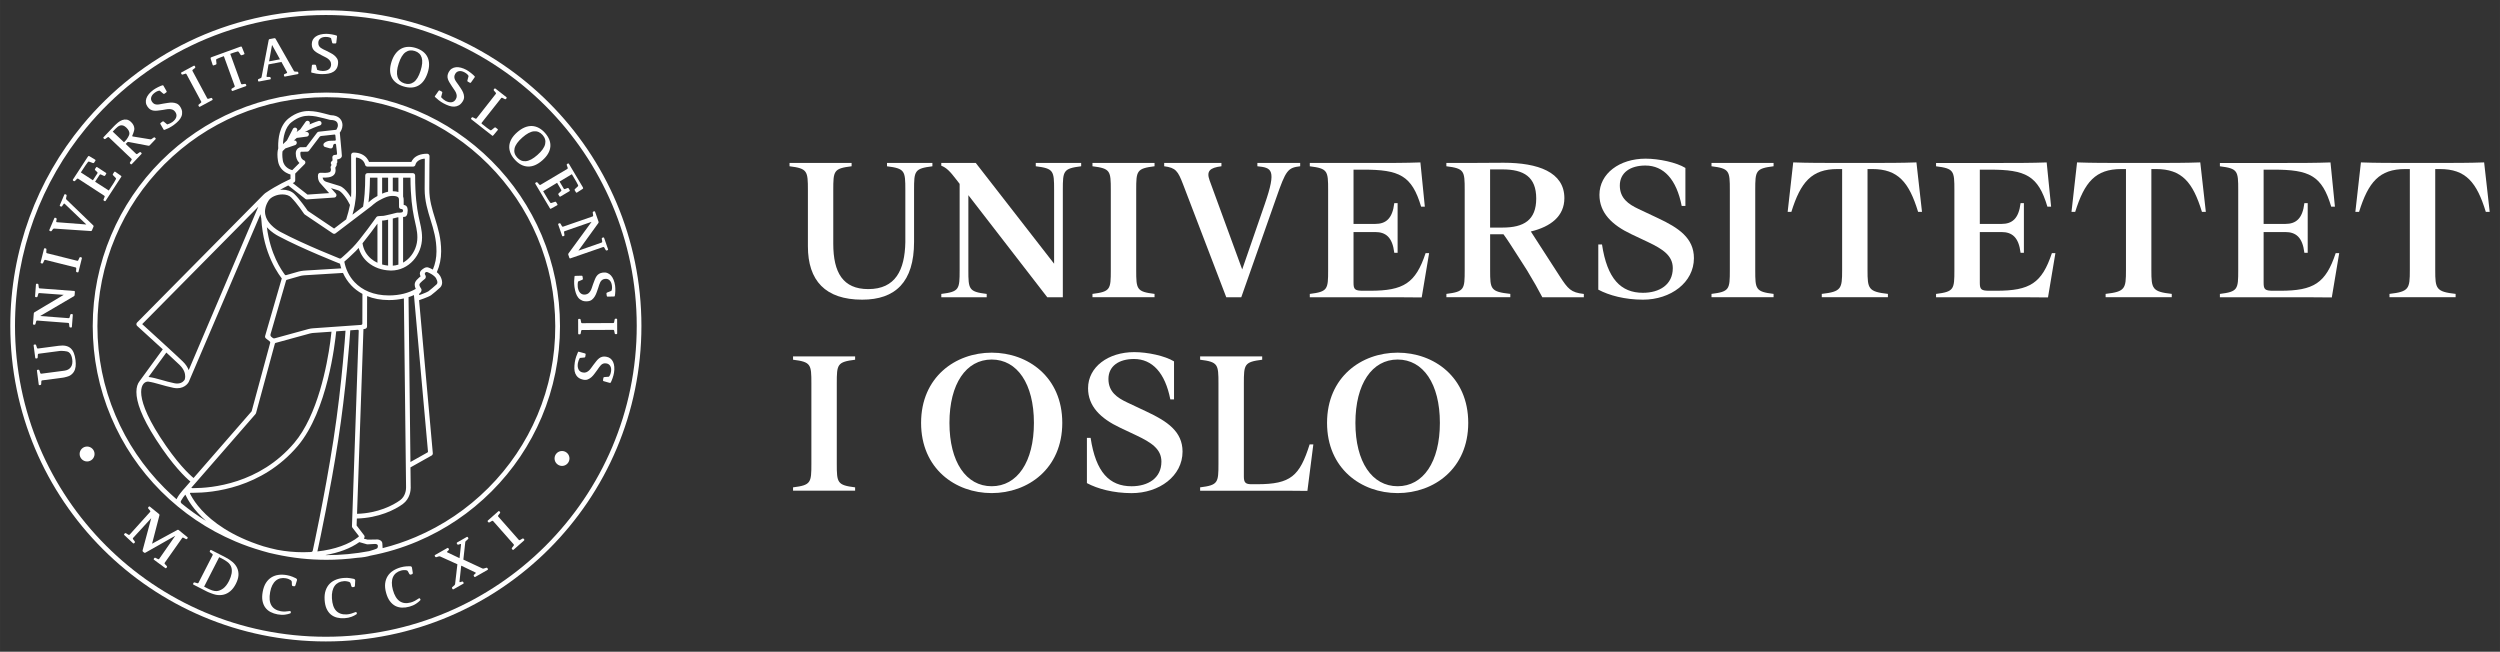 <?xml version="1.0" encoding="UTF-8" standalone="no"?>
<!-- Generator: Adobe Illustrator 24.0.3, SVG Export Plug-In . SVG Version: 6.00 Build 0)  -->

<svg
   version="1.1"
   x="0px"
   y="0px"
   viewBox="0 0 917.509 239.189"
   xml:space="preserve"
   id="svg122"
   sodipodi:docname="uio-logo-inv.svg"
   width="242.758mm"
   height="63.285mm"
   inkscape:version="1.1.1 (3bf5ae0d25, 2021-09-20)"
   xmlns:inkscape="http://www.inkscape.org/namespaces/inkscape"
   xmlns:sodipodi="http://sodipodi.sourceforge.net/DTD/sodipodi-0.dtd"
   xmlns="http://www.w3.org/2000/svg"
   xmlns:svg="http://www.w3.org/2000/svg"><rect x="0" y="0" width="917.509" height="239.189" fill="#333333" stroke="none"/><defs
   id="defs126" /><sodipodi:namedview
   id="namedview124"
   pagecolor="#ffffff"
   bordercolor="#666666"
   borderopacity="1.0"
   inkscape:pageshadow="2"
   inkscape:pageopacity="0.0"
   inkscape:pagecheckerboard="0"
   showgrid="false"
   fit-margin-left="1"
   fit-margin-top="1"
   fit-margin-right="1"
   fit-margin-bottom="1"
   units="mm"
   inkscape:zoom="0.78714286"
   inkscape:cx="456.71506"
   inkscape:cy="120.05445"
   inkscape:window-width="1680"
   inkscape:window-height="987"
   inkscape:window-x="3592"
   inkscape:window-y="26"
   inkscape:window-maximized="1"
   inkscape:current-layer="svg122"
   inkscape:document-units="mm" />
<g
   id="Segl"
   transform="translate(-243.4,-240.4)"
   style="fill:#ffffff">
	<g
   id="g80"
   style="fill:#ffffff">
		<g
   id="g4"
   style="fill:#ffffff">
			<path
   d="m 247.18,360 c 0,-27.98 9.92,-53.65 26.44,-73.67 v 0 c 21.24,-25.74 53.39,-42.15 89.36,-42.15 v 0 c 63.97,0 115.81,51.86 115.82,115.82 v 0 c 0,63.95 -51.85,115.81 -115.82,115.81 v 0 c -63.95,0 -115.8,-51.85 -115.8,-115.81 z m 1.72,0 c 0,31.51 12.77,60.02 33.42,80.67 v 0 c 20.65,20.65 49.16,33.42 80.66,33.42 v 0 c 31.51,0 60.03,-12.77 80.68,-33.42 v 0 c 20.65,-20.65 33.42,-49.16 33.42,-80.67 v 0 c 0,-31.5 -12.77,-60.02 -33.42,-80.67 v 0 c -20.65,-20.65 -49.17,-33.42 -80.68,-33.42 v 0 c -35.44,0 -67.1,16.16 -88.03,41.52 v 0 0 C 258.67,307.16 248.9,332.44 248.9,360 Z"
   id="path2"
   style="fill:#ffffff" />
		</g>
		<g
   id="g10"
   style="fill:#ffffff">
			<path
   d="m 272.62,406.98 c 0.02,-1.51 1.26,-2.72 2.77,-2.7 1.51,0.02 2.73,1.26 2.71,2.77 -0.02,1.52 -1.26,2.73 -2.77,2.71 -1.51,-0.02 -2.72,-1.26 -2.71,-2.78 z"
   id="path6"
   style="fill:#ffffff" />
			<path
   d="m 446.92,408.62 c 0.02,-1.51 1.26,-2.72 2.77,-2.7 1.51,0.02 2.73,1.26 2.71,2.77 -0.02,1.51 -1.26,2.73 -2.77,2.71 -1.51,-0.03 -2.73,-1.27 -2.71,-2.78 z"
   id="path8"
   style="fill:#ffffff" />
		</g>
		<g
   id="g18"
   style="fill:#ffffff">
			<g
   id="g16"
   style="fill:#ffffff">
				<g
   id="g14"
   style="fill:#ffffff">
					<path
   d="m 442.2,326.73 c -4.33,-10.22 -10.51,-19.39 -18.39,-27.27 -7.87,-7.86 -17.04,-14.05 -27.25,-18.37 -10.57,-4.46 -21.81,-6.72 -33.37,-6.72 -11.58,0 -22.81,2.26 -33.39,6.72 -10.21,4.32 -19.37,10.52 -27.26,18.37 -7.87,7.88 -14.05,17.04 -18.36,27.27 -4.48,10.56 -6.75,21.8 -6.75,33.36 0,11.59 2.27,22.83 6.75,33.39 4.31,10.2 10.49,19.38 18.36,27.25 7.88,7.87 17.04,14.06 27.26,18.38 3.2,1.36 6.46,2.5 9.77,3.45 0.03,0.01 0.06,0.02 0.09,0.03 1.66,0.52 3.35,0.93 5.05,1.27 6.03,1.32 12.2,1.99 18.48,1.99 3.82,0 7.61,-0.25 11.35,-0.74 0.01,0 0.02,0 0.03,0 2.18,-0.13 3.72,-0.46 4.73,-0.77 5.9,-1.12 11.68,-2.86 17.26,-5.22 10.21,-4.32 19.38,-10.51 27.25,-18.38 l -0.61,-0.61 0.61,0.61 c 7.88,-7.87 14.05,-17.05 18.38,-27.25 4.46,-10.56 6.73,-21.8 6.73,-33.39 0,-11.57 -2.26,-22.8 -6.72,-33.37 z m -132.21,98.41 c -0.13,-0.11 -0.35,-0.47 -0.24,-0.75 0.05,-0.11 0.11,-0.24 0.18,-0.36 0.37,-0.69 0.97,-1.49 1.48,-2.1 0.89,1.92 3.04,5.63 7.58,9.64 -3.14,-1.94 -6.14,-4.08 -9,-6.43 z m -0.71,-50.84 c 1.76,1.72 2.07,3.21 2.08,4.22 0,0.41 -0.06,0.73 -0.11,0.95 -0.03,0.11 -0.05,0.19 -0.07,0.24 0,0.01 -0.01,0.02 -0.01,0.03 -0.08,0.12 -0.77,1.42 -2.74,1.42 -0.3,0 -0.65,-0.03 -1.03,-0.11 -3.33,-0.65 -6.63,-1.94 -9.35,-2.28 -0.04,-0.01 -0.1,0 -0.15,-0.01 l 6.54,-8.97 c 2.14,1.97 3.99,3.69 4.84,4.51 z m -13.7,-14.95 42.62,-43.1 -25.55,59.99 c -0.38,-1 -1.05,-2.1 -2.17,-3.18 -2.39,-2.32 -12.24,-11.29 -14.9,-13.71 z m 11.48,23.39 c 0.48,0.09 0.94,0.14 1.36,0.14 1.52,0.01 2.62,-0.57 3.3,-1.16 0.68,-0.59 0.96,-1.17 0.99,-1.24 v -0.01 c 0,0 0,-0.01 0,-0.01 0,-0.01 0.01,-0.02 0.02,-0.05 l 0.05,-0.11 26.21,-61.3 c 0.06,0.41 0.18,1.2 0.29,1.58 0.41,6.88 1.99,11.71 3.65,15.41 0.96,2.14 1.94,3.78 2.7,4.93 0.38,0.58 0.71,1.04 0.96,1.37 0.08,0.11 0.16,0.21 0.22,0.29 l -6.11,21.11 c -0.1,0.33 0.02,0.7 0.29,0.91 l 1.46,1.16 c 0,0 0.18,0.17 0.1,0.49 -0.09,0.32 -6.8,25.1 -6.8,25.1 l -21.32,24.48 c -1.58,-1.31 -6.2,-5.59 -12.32,-15.1 -5.33,-8.27 -6.92,-13.49 -6.91,-16.46 0,-1.48 0.37,-2.38 0.81,-2.94 0.01,-0.01 0.01,-0.01 0.02,-0.02 l 0.02,-0.03 c 0.03,-0.03 0.05,-0.07 0.08,-0.1 0.49,-0.54 1.09,-0.73 1.54,-0.73 0.06,0 0.11,0 0.16,0.01 2.37,0.3 5.72,1.58 9.23,2.28 z m 45.21,-90.22 c -0.15,-0.44 -0.62,-0.68 -1.06,-0.54 0.38,-0.34 0.75,-0.66 1.11,-0.97 l 3.7,-0.48 c 0.47,-0.06 0.8,-0.5 0.74,-0.97 -0.06,-0.47 -0.49,-0.8 -0.97,-0.74 l -0.56,0.08 c 1.16,-0.68 2.34,-1.23 3.32,-1.63 0.66,-0.27 1.22,-0.48 1.62,-0.62 0.4,-0.13 0.61,-0.2 0.62,-0.2 0.46,-0.13 0.72,-0.61 0.58,-1.07 -0.14,-0.45 -0.62,-0.71 -1.07,-0.58 -0.03,0.01 -1.47,0.43 -3.33,1.28 0.27,-0.39 0.18,-0.92 -0.21,-1.2 -0.39,-0.27 -0.93,-0.18 -1.2,0.21 l -1.98,2.81 c -0.18,0.12 -0.36,0.23 -0.53,0.35 -0.25,0.18 -0.53,0.39 -0.83,0.63 l 0.2,-0.39 c 0.22,-0.42 0.05,-0.94 -0.37,-1.16 -0.42,-0.22 -0.94,-0.05 -1.16,0.37 l -2.17,4.22 c -0.54,0.5 -1.04,0.97 -1.47,1.38 0.07,-2.25 0.67,-6.22 3.2,-8.11 2.48,-1.9 4.54,-2.31 6.26,-2.31 1.01,0 1.9,0.15 2.69,0.27 0.37,0.05 1.7,0.37 2.85,0.66 1.16,0.3 2.21,0.57 2.21,0.58 l 0.22,0.03 c 1.27,0.01 1.9,0.33 2.24,0.67 0.34,0.34 0.47,0.8 0.48,1.31 0.01,0.43 -0.18,0.92 -0.39,1.29 -0.08,0.14 -0.15,0.24 -0.21,0.34 l -6.43,0.71 c -0.23,0.03 -0.45,0.15 -0.59,0.33 l -4.05,5.34 -1.98,0.01 -0.18,0.02 c -0.08,0.02 -0.44,0.1 -0.84,0.43 -0.41,0.32 -0.81,0.97 -0.79,1.8 -0.01,1.61 0.55,2.71 1.16,3.35 0.06,0.07 0.13,0.13 0.19,0.19 l -2.64,2.64 c -0.41,-0.11 -1.08,-0.34 -1.7,-0.78 -0.8,-0.56 -1.53,-1.39 -1.77,-2.84 -0.13,-0.84 -0.18,-1.53 -0.18,-2.08 0,-0.58 0.05,-1 0.11,-1.3 0.01,-0.01 0.02,-0.01 0.03,-0.02 0,0 0.39,-0.38 0.99,-0.96 l 3.64,-1.24 c 0.41,-0.17 0.65,-0.66 0.5,-1.11 z m 13.17,6.58 c 0,0 0.01,0.27 -0.21,0.4 -0.23,0.13 -0.38,0.35 -0.43,0.61 -0.04,0.26 0.07,0.5 0.21,0.71 0.03,0.05 0.04,0.16 -0.02,0.27 -0.06,0.1 -0.17,0.3 -0.17,0.3 -0.12,0.21 -0.15,0.46 -0.07,0.69 0,0 0,0 0.01,0.03 0.03,0.1 0.09,0.38 0.09,0.68 0,0.17 -0.13,0.65 -0.47,0.79 -0.32,0.14 -0.86,0.25 -1.58,0.27 l -1.82,-0.04 c -0.42,-0.01 -0.79,0.29 -0.86,0.7 -0.01,0.04 -0.05,0.27 -0.05,0.63 0,0.47 0.07,1.18 0.45,1.9 0.14,0.28 0.35,0.55 0.6,0.8 0,0 0,0.01 0.01,0.01 v 0 l 3.06,3.43 -7.94,0.54 -5.41,-4.23 c 0.27,-0.13 0.42,-0.21 0.42,-0.21 0.29,-0.14 0.48,-0.44 0.48,-0.77 v -2.5 l 3.47,-3.48 c 0.21,-0.21 0.3,-0.53 0.23,-0.82 -0.08,-0.3 -0.3,-0.53 -0.59,-0.61 v 0 c -0.16,-0.11 -1.2,-0.44 -1.23,-2.57 0.01,-0.35 0.1,-0.39 0.17,-0.48 0.03,-0.02 0.06,-0.04 0.08,-0.06 l 2.26,-0.02 c 0.27,0 0.52,-0.13 0.68,-0.34 0,0 3.61,-4.78 3.86,-5.08 0.25,-0.31 0.63,-0.34 0.63,-0.34 l 4.89,-0.53 c 0,0 0.25,-0.01 0.29,0.29 0.04,0.45 0.09,1 0.15,1.6 0.01,0.25 -0.15,0.34 -0.25,0.35 -0.62,0.02 -1.27,0.04 -1.96,0.06 -0.72,0.03 -1.51,0.36 -2.03,0.8 -0.39,0.32 -0.4,0.93 -0.04,1.28 0.2,0.19 0.63,0.26 1.1,0.4 0.59,0.18 1.25,0.4 1.58,0.3 0.42,-0.14 0.58,-0.51 0.61,-0.92 0.03,-0.45 0.3,-0.77 0.76,-0.77 0.19,0 0.31,0.16 0.33,0.32 0.09,0.86 0.24,1.94 0.3,2.56 0.03,0.3 0.05,0.58 0.07,0.82 0.01,0.31 -0.26,0.33 -0.4,0.35 -0.29,0.04 -0.51,0.04 -0.51,0.05 -0.23,0.01 -0.45,0.11 -0.6,0.29 -0.16,0.17 -0.23,0.4 -0.22,0.63 z m -9.98,14.3 c 0.15,0.12 0.34,0.18 0.53,0.18 0.02,0 0.04,0 0.06,0 l 10.02,-0.68 c 0.33,-0.02 0.62,-0.23 0.74,-0.54 0.13,-0.3 0.06,-0.65 -0.15,-0.9 l -1.8,-2.02 c 1.05,0.32 1.95,0.6 2.65,0.81 0.54,0.14 1.52,1 2.35,2.13 0.79,1.03 1.51,2.25 1.99,3.24 -0.35,1.78 -0.86,3.53 -1.4,5.29 l -4.44,3.37 -9.67,-6.51 c -0.49,-0.72 -2.74,-4 -4.9,-6.17 -1.15,-1.13 -2.77,-1.58 -4.39,-1.58 -0.3,0 -0.6,0.02 -0.9,0.05 0.42,-0.23 0.85,-0.46 1.26,-0.68 0.63,-0.33 1.24,-0.65 1.77,-0.93 z m -8.43,-1.65 c 1.32,0 2.49,0.38 3.18,1.07 1.12,1.12 2.33,2.64 3.24,3.88 0.92,1.24 1.54,2.17 1.54,2.18 0.06,0.1 0.14,0.18 0.24,0.24 l 10.32,6.95 c 0.31,0.21 0.71,0.2 1,-0.03 l 13.14,-9.99 0.06,-0.05 c 0,0 0.29,-0.26 0.67,-0.58 0.38,-0.32 0.86,-0.7 1.15,-0.88 0.68,-0.45 3.58,-2.17 5.43,-2.22 0.16,-0.01 0.32,-0.01 0.47,-0.01 0.89,-0.01 1.54,0.15 1.87,0.37 0.31,0.22 0.45,0.4 0.48,1.05 0,1.05 0.02,2.6 0.02,2.6 0,0.42 0.3,0.7 0.71,0.77 0.32,0 0.76,0.09 0.76,0.59 0,0.57 -0.39,0.65 -0.57,0.68 -0.31,0.04 -0.61,0.08 -0.73,0.09 h -0.81 l -0.22,0.03 c 0,0 -1.11,0.29 -2.3,0.57 -0.59,0.14 -1.21,0.29 -1.71,0.39 -0.25,0.05 -0.47,0.1 -0.64,0.13 -0.08,0.01 -0.15,0.02 -0.2,0.03 -0.05,0.01 -0.06,0 -0.06,0.01 -0.76,0 -1.94,0.13 -1.96,0.13 -0.24,0.03 -0.47,0.16 -0.61,0.36 0,0.01 -1.46,2.07 -3.28,4.5 -1.82,2.43 -4.03,5.25 -5.44,6.66 -1.47,1.47 -2.68,2.58 -3.53,3.32 -0.26,0.23 -0.49,0.42 -0.68,0.58 -0.1,0.08 -0.33,0.19 -0.58,0.09 -1.26,-0.52 -3.95,-1.6 -7.19,-2.98 -4.52,-1.93 -10.12,-4.44 -14.36,-6.71 -0.84,-0.43 -2.34,-1.35 -3.58,-2.66 -0.13,-0.14 -0.26,-0.29 -0.39,-0.44 -0.04,-0.05 -0.08,-0.1 -0.12,-0.14 -0.1,-0.12 -0.19,-0.24 -0.28,-0.35 -0.07,-0.09 -0.13,-0.19 -0.2,-0.28 -0.06,-0.08 -0.11,-0.16 -0.16,-0.25 -0.06,-0.09 -0.12,-0.19 -0.18,-0.29 -0.02,-0.04 -0.04,-0.08 -0.07,-0.12 -0.12,-0.21 -0.22,-0.42 -0.31,-0.64 -0.01,-0.03 -0.03,-0.06 -0.04,-0.09 -0.05,-0.13 -0.1,-0.26 -0.14,-0.39 0,0 0,0 0,0 0,0 0,0 0,-0.01 -0.08,-0.23 -0.14,-0.47 -0.19,-0.71 -0.02,-0.1 -0.04,-0.21 -0.06,-0.31 -0.01,-0.08 -0.02,-0.16 -0.03,-0.24 -0.02,-0.2 -0.04,-0.4 -0.04,-0.61 0,-0.14 0.01,-0.27 0.02,-0.41 0.01,-0.11 0.02,-0.23 0.04,-0.35 0,-0.02 0,-0.04 0,-0.06 0.04,-0.28 0.1,-0.56 0.18,-0.85 0,0 0,0 0,0 v 0 c 0.05,-0.17 0.1,-0.35 0.17,-0.53 0,-0.01 0.01,-0.02 0.01,-0.03 0.06,-0.16 0.13,-0.34 0.2,-0.51 0.01,-0.02 0.02,-0.05 0.03,-0.07 0.07,-0.16 0.15,-0.32 0.24,-0.48 0.02,-0.03 0.04,-0.07 0.06,-0.11 0.11,-0.19 0.22,-0.39 0.34,-0.59 v 0 c 0.78,-1.33 3.03,-2.32 5.09,-2.3 z m 26.98,-13.13 c 0,-0.38 0.13,-0.44 0.2,-0.43 1.31,0.21 2.03,0.78 2.49,1.32 0.28,0.34 0.45,0.69 0.55,0.94 0.05,0.13 0.08,0.23 0.1,0.3 0.01,0.03 0.01,0.06 0.02,0.07 v 0 c 0.07,0.41 0.43,0.72 0.85,0.72 h 16.8 c 0.43,0 0.79,-0.31 0.85,-0.73 0.02,-0.08 0.15,-0.63 0.69,-1.14 0.45,-0.42 1.19,-0.88 2.53,-1.05 0.18,-0.04 0.21,0.14 0.21,0.3 0,1.78 -0.06,5.49 -0.06,10.87 0,4.38 1.13,7.92 2.21,11.42 1.09,3.51 2.13,6.98 2.13,11.42 0,2.37 -0.45,4.64 -1.33,6.7 -0.77,-0.43 -1.42,-0.69 -1.78,-0.79 -0.12,-0.03 -0.24,-0.05 -0.36,-0.05 -0.68,0.03 -1.12,0.33 -1.55,0.63 -0.42,0.34 -0.75,0.58 -0.99,1.12 -0.07,0.18 -0.1,0.36 -0.1,0.53 0.01,0.47 0.17,0.79 0.29,1.04 -0.18,0.15 -0.39,0.32 -0.6,0.51 -0.28,0.25 -0.57,0.52 -0.82,0.81 -0.25,0.29 -0.48,0.56 -0.62,0.98 -0.08,0.26 -0.13,0.53 -0.13,0.81 0,0.53 0.15,1.01 0.39,1.5 -2.61,1.51 -5.88,2.4 -9.82,2.41 -5.75,0 -9.86,-1.98 -12.6,-4.84 -2.03,-2.14 -3.29,-4.8 -3.8,-7.56 0.85,-0.72 2.34,-2.03 4.23,-3.92 0.32,-0.32 0.67,-0.7 1.04,-1.12 0.61,2.16 1.82,3.96 3.4,5.3 2.21,1.88 5.1,2.89 8.09,2.98 0.05,0.01 0.11,0.02 0.16,0.02 0.02,0 0.05,0 0.07,-0.01 0.07,0 0.14,0.01 0.21,0.01 6.47,-0.02 11.32,-5.75 11.33,-12.09 0,-2.85 -0.67,-4.84 -1.29,-7.91 -0.63,-3.08 -1.25,-7.36 -1.25,-14.89 0,-0.23 -0.09,-0.45 -0.25,-0.61 -0.16,-0.16 -0.38,-0.25 -0.61,-0.25 H 378.3 c -0.23,0 -0.45,0.09 -0.61,0.25 -0.16,0.16 -0.25,0.38 -0.25,0.61 0,5.39 -0.35,8.86 -0.79,11.44 l -3.9,2.96 c 0.31,-1.12 0.59,-2.26 0.81,-3.42 0.02,-0.05 0.02,-0.1 0.03,-0.15 0.28,-1.5 0.45,-3.04 0.46,-4.63 0,-5.7 -0.02,-10.22 -0.04,-12.38 z m 23.92,47.67 c -0.47,-0.66 -0.62,-1.1 -0.61,-1.39 0,-0.1 0.01,-0.19 0.05,-0.3 v 0 c 0.07,-0.16 0.58,-0.71 1.04,-1.1 0.46,-0.41 0.88,-0.72 0.88,-0.72 0.24,-0.15 0.4,-0.54 0.38,-0.77 -0.01,-0.34 -0.1,-0.46 -0.16,-0.6 -0.06,-0.12 -0.12,-0.23 -0.17,-0.32 -0.06,-0.13 -0.1,-0.42 0.16,-0.67 0.29,-0.3 0.71,-0.18 0.79,-0.14 0.32,0.13 0.84,0.37 1.35,0.67 0.75,0.44 1.51,1.05 1.78,1.57 0.28,0.48 0.51,1.12 0.5,1.55 0,0.29 -0.12,0.5 -0.26,0.66 -0.28,0.32 -2.81,2.44 -3.07,2.6 -0.27,0.19 -1.35,0.65 -2.27,0.99 -0.27,0.1 -0.53,0.19 -0.76,0.28 -0.32,0.13 -0.37,-0.08 -0.37,-0.08 0,0 -0.06,-0.19 0.06,-0.31 0.15,-0.12 0.29,-0.25 0.43,-0.4 0.15,-0.2 0.38,-0.39 0.41,-0.93 0.03,-0.18 -0.03,-0.41 -0.16,-0.59 z m 2.53,59.79 c 0,0 0.03,0.25 -0.17,0.37 -0.2,0.11 -6.26,3.51 -6.26,3.51 l -0.7,-60.5 c 0.69,-0.22 1.35,-0.48 1.98,-0.77 z m -27.73,27.97 c 0,0 2.23,2.89 2.32,3.02 0.09,0.13 0.02,0.28 -0.04,0.33 -3.38,2.76 -8.86,4.69 -15.13,5.38 0.99,-4.55 4.79,-22.48 7.62,-40.74 2.91,-18.82 4.2,-36.69 4.45,-40.41 0,0 2.26,-0.15 2.66,-0.19 0.39,-0.04 0.44,0.19 0.44,0.43 -0.01,0.24 -2.48,71.6 -2.48,71.6 -0.02,0.23 0.04,0.42 0.16,0.58 z m -30.04,-71.02 c 0,0 5.6,-19.36 5.68,-19.62 0.07,-0.26 0.33,-0.33 0.33,-0.33 0,0 4.1,-1.15 4.75,-1.36 0.65,-0.21 1.73,-0.29 1.73,-0.29 l 14.09,-0.86 c 0.74,1.65 1.75,3.21 3.05,4.58 1.14,1.21 2.51,2.26 4.09,3.11 0,0 -0.03,10.72 -0.03,10.92 0,0.2 -0.1,0.43 -0.55,0.47 -0.45,0.04 -14.17,0.99 -17.59,1.24 -0.49,0.03 -1.07,0.12 -1.59,0.26 -0.52,0.15 -12.47,3.42 -12.47,3.42 0,0 -0.41,0.06 -0.61,-0.09 -0.2,-0.16 -0.31,-0.25 -0.68,-0.54 -0.37,-0.3 -0.2,-0.91 -0.2,-0.91 z m 5.3,-21.74 c -1.36,-1.87 -5.32,-7.41 -6.66,-17.52 0.09,0.11 0.19,0.21 0.28,0.31 1.43,1.5 3.06,2.5 4.03,3 8.63,4.62 22.48,10.08 22.5,10.09 0.01,0 0.02,0 0.03,0.01 0.12,0.58 0.28,1.14 0.47,1.71 l -13,0.79 c 0,0 -1.53,0.07 -2.63,0.38 -1.33,0.37 -4.37,1.24 -4.57,1.31 -0.26,0.07 -0.41,-0.02 -0.45,-0.08 z m 28.79,19.92 0.63,-0.13 c 0.4,-0.08 0.69,-0.44 0.69,-0.84 l 0.03,-11.17 c 2.3,0.93 4.97,1.46 8.01,1.46 0.01,0 0.02,0 0.03,0 1.95,0 3.77,-0.22 5.45,-0.6 l 0.8,69.21 v 0.04 c 0,0 0,0.05 0,0.17 0.01,0.71 -0.18,3.19 -2.21,4.65 -2.52,1.84 -8.16,4.77 -15.78,4.97 z m -0.34,-31.52 c 2.01,-2.47 4.23,-5.5 5.48,-7.22 v 14.37 c -0.86,-0.4 -1.66,-0.9 -2.36,-1.5 -1.63,-1.39 -2.77,-3.26 -3.12,-5.65 z m 7.2,7.78 v -16.13 c 0.15,-0.01 0.3,-0.01 0.42,-0.01 0.35,-0.01 0.71,-0.09 1.26,-0.2 0.16,-0.04 0.33,-0.07 0.51,-0.11 v 16.86 c -0.75,-0.08 -1.48,-0.21 -2.19,-0.41 z m 3.91,0.43 v -17.3 c 0.79,-0.19 1.48,-0.37 1.74,-0.43 h 0.32 v 17.35 c -0.66,0.21 -1.34,0.34 -2.06,0.38 z m 5.35,-21.21 c -0.1,-0.31 -0.29,-0.77 -0.88,-0.97 -0.15,-0.04 -0.32,-0.09 -0.47,-0.12 0,-0.54 -0.01,-1.3 -0.01,-1.89 0.01,-0.41 -0.06,-0.81 -0.2,-1.17 v -6.93 h 2.7 c 0.04,7.1 0.67,11.32 1.28,14.38 0.65,3.19 1.26,5.02 1.25,7.57 0,2.74 -1.05,5.35 -2.79,7.26 -0.71,0.79 -1.54,1.45 -2.45,1.96 v -16.75 c 0.06,-0.01 0.13,-0.02 0.18,-0.02 0.08,-0.01 0.16,-0.02 0.21,-0.02 0.05,0 0.07,0 0.07,0 0.32,0 0.55,-0.16 0.66,-0.27 0.37,-0.41 0.36,-0.65 0.46,-0.98 0.07,-0.32 0.1,-0.68 0.11,-1.04 0,-0.35 -0.02,-0.67 -0.12,-1.01 z m -3.29,-11.08 v 5.29 c -0.62,-0.23 -1.31,-0.31 -2.06,-0.32 v -4.97 z m -3.78,0 v 5.14 c -0.75,0.16 -1.5,0.42 -2.19,0.72 v -5.86 z m -3.91,0 v 6.72 c -0.58,0.32 -1.02,0.6 -1.27,0.75 -0.78,0.49 -1.83,1.43 -2.03,1.61 v 0.01 c 0.3,-2.3 0.52,-5.19 0.55,-9.09 z m -68.17,113.64 c 0.22,-0.25 23.43,-26.9 23.43,-26.9 0.09,-0.1 0.15,-0.21 0.18,-0.34 0,0 6.87,-25.35 6.92,-25.52 0.05,-0.18 0.23,-0.23 0.23,-0.23 0,0 12.18,-3.33 12.64,-3.47 0.47,-0.13 1.14,-0.19 1.14,-0.19 l 6.76,-0.47 c -0.08,0.79 -0.22,2.06 -0.44,3.69 -1.15,8.57 -4.66,27.05 -13.22,37.12 -12.75,15.07 -30.4,16.61 -37.01,16.61 -0.15,0 -0.29,0 -0.42,0 -0.26,-0.01 -0.43,-0.05 -0.21,-0.3 z m -0.42,2 c 0.31,0.01 0.66,0.01 1.04,0.01 6.84,0 25.05,-1.57 38.32,-17.21 10.92,-12.97 13.66,-37.71 14.09,-42.04 l 3.42,-0.24 c -0.12,1.77 -0.42,5.97 -0.96,11.64 -0.71,7.61 -1.83,17.85 -3.46,28.38 -1.63,10.53 -3.59,20.97 -5.14,28.77 -1.15,5.77 -2.07,10.09 -2.47,11.95 -0.04,0.17 -0.25,0.48 -0.65,0.48 -0.95,0 -1.9,0.09 -2.87,0.08 -3.14,0 -6.39,-0.29 -9.59,-0.91 -1.68,-0.37 -3.34,-0.78 -4.99,-1.26 -11.87,-3.74 -18.76,-9.03 -22.69,-13.31 -1.97,-2.15 -3.2,-4.06 -3.93,-5.42 -0.12,-0.22 -0.22,-0.42 -0.31,-0.61 -0.09,-0.19 0.02,-0.31 0.19,-0.31 z m 49.49,22.86 c 4.92,-0.85 9.27,-2.46 12.45,-4.75 l 2.71,0.78 c 0.1,0.03 0.2,0.04 0.3,0.04 0,0 2.52,-0.14 2.73,-0.15 0.72,-0.04 1.04,0.38 1.04,0.53 0,0.15 0.02,0.34 0.02,0.34 0,0 0.03,0.45 -0.26,0.74 -0.27,0.27 -2.21,0.8 -2.92,1.03 -5.14,0.97 -10.38,1.47 -15.7,1.47 -0.12,-0.02 -0.25,-0.03 -0.37,-0.03 z m 77.79,-51.31 c -4.25,10 -10.29,18.98 -18.02,26.71 -7.72,7.71 -16.7,13.77 -26.7,18.01 -3.94,1.67 -7.97,3.02 -12.07,4.05 l -0.1,-1.67 c 0,-1.01 -1.14,-1.51 -1.77,-1.51 l -3.61,0.06 c 0,0 -1.11,-0.27 -1.25,-0.31 -0.14,-0.04 -0.1,-0.18 -0.08,-0.21 0.25,-0.31 0.27,-0.75 0.02,-1.07 l -2.76,-3.6 0.09,-2.56 c 8.1,-0.2 14.07,-3.27 16.85,-5.3 2.74,-2.03 2.91,-5.12 2.92,-6.04 0,-0.13 0,-0.22 -0.01,-0.26 l -0.08,-7.18 c 0.03,-0.01 0.05,-0.02 0.08,-0.03 v 0 l 7.68,-4.31 c 0.3,-0.17 0.46,-0.49 0.44,-0.83 l -5.04,-56.18 c 0.22,-0.07 0.93,-0.32 1.74,-0.62 0.98,-0.38 2.02,-0.78 2.63,-1.18 0.55,-0.39 2.86,-2.33 3.42,-2.91 0.49,-0.52 0.67,-1.19 0.67,-1.78 -0.01,-0.92 -0.36,-1.75 -0.72,-2.4 -0.32,-0.55 -0.75,-1 -1.23,-1.39 1.06,-2.36 1.6,-4.97 1.59,-7.67 0,-4.71 -1.13,-8.42 -2.21,-11.93 -1.09,-3.51 -2.14,-6.83 -2.14,-10.91 0,-7.57 0.08,-12.07 0.08,-12.08 0,-0.23 -0.09,-0.45 -0.25,-0.62 -0.16,-0.17 -0.38,-0.26 -0.61,-0.26 -2.54,-0.01 -4.12,0.83 -4.99,1.77 -0.41,0.44 -0.65,0.87 -0.81,1.23 h -15.54 c -0.15,-0.39 -0.41,-0.89 -0.83,-1.4 -0.84,-1.04 -2.42,-2.04 -4.88,-2.03 -0.23,0 -0.45,0.09 -0.61,0.26 -0.16,0.16 -0.25,0.38 -0.25,0.61 0,0.01 0.05,5.71 0.05,13.7 0,0.63 -0.03,1.25 -0.08,1.87 -0.32,-0.5 -0.66,-1 -1.02,-1.48 -0.96,-1.23 -1.97,-2.32 -3.22,-2.73 -1.12,-0.34 -2.79,-0.86 -4.75,-1.46 -0.72,-0.23 -1.01,-0.55 -1.22,-0.92 -0.12,-0.21 -0.18,-0.45 -0.22,-0.67 l 0.95,0.02 h 0.05 c 0.86,-0.03 1.59,-0.14 2.22,-0.4 0.62,-0.25 1.18,-0.71 1.39,-1.4 0.11,-0.35 0.14,-0.69 0.14,-0.99 0,-0.34 -0.04,-0.63 -0.09,-0.85 l 0.41,-0.72 c 0.13,-0.23 0.15,-0.51 0.05,-0.75 0.19,-0.17 0.29,-0.43 0.27,-0.69 l -0.06,-0.88 c 0.04,-0.01 0.08,-0.02 0.13,-0.02 0.26,-0.05 0.53,-0.11 0.82,-0.24 0.14,-0.07 0.29,-0.15 0.45,-0.31 0.16,-0.15 0.33,-0.44 0.33,-0.77 0,-0.23 -0.05,-0.78 -0.13,-1.65 -0.19,-2.12 -0.52,-5.72 -0.63,-6.84 0.35,-0.47 0.96,-1.44 0.98,-2.71 0,-0.81 -0.23,-1.77 -0.98,-2.52 -0.72,-0.73 -1.85,-1.16 -3.35,-1.18 -0.67,-0.18 -4.14,-1.1 -5.15,-1.25 -0.75,-0.11 -1.75,-0.28 -2.93,-0.28 -2.01,-0.01 -4.55,0.53 -7.31,2.67 -3.57,2.81 -3.86,7.84 -3.88,10.07 0,0.43 0.01,0.77 0.03,0.96 -0.12,0.36 -0.3,1.1 -0.3,2.28 0,0.65 0.05,1.43 0.2,2.35 0.35,2.23 1.73,3.58 2.95,4.28 0.62,0.36 1.2,0.57 1.64,0.7 v 1.64 c -0.68,0.34 -4.97,2.23 -9.1,5.07 -0.09,0.08 -0.43,0.27 -0.75,0.64 -0.01,0.01 -0.02,0.01 -0.03,0.02 l -46.43,46.95 c -0.16,0.16 -0.25,0.39 -0.25,0.63 0.01,0.23 0.11,0.46 0.28,0.61 0.01,0.01 3.2,2.91 6.74,6.15 0.88,0.81 1.79,1.63 2.67,2.44 l -8.51,11.67 c -0.72,0.91 -1.18,2.24 -1.17,4 0.01,3.56 1.77,8.97 7.18,17.4 6.17,9.59 10.89,14.01 12.64,15.46 l -2.25,2.58 c -0.08,0.08 -0.8,0.84 -1.54,1.83 -0.39,0.51 -0.78,1.08 -1.09,1.66 -0.08,0.14 -0.15,0.28 -0.21,0.43 -1.52,-1.32 -3,-2.69 -4.44,-4.13 -7.71,-7.72 -13.77,-16.7 -17.99,-26.71 -4.39,-10.34 -6.61,-21.35 -6.61,-32.71 0,-11.33 2.22,-22.33 6.61,-32.69 4.23,-10.02 10.28,-19 17.99,-26.72 7.73,-7.71 16.7,-13.77 26.71,-18.01 10.37,-4.37 21.36,-6.59 32.71,-6.59 11.34,0 22.34,2.21 32.7,6.59 10.01,4.24 18.99,10.3 26.7,18.01 7.72,7.72 13.77,16.7 18.02,26.72 4.37,10.36 6.59,21.36 6.59,32.69 0.03,11.37 -2.19,22.38 -6.56,32.72 z"
   id="path12"
   style="fill:#ffffff" />
				</g>
			</g>
		</g>
		<g
   id="g58"
   style="fill:#ffffff">
			<path
   d="m 264.97,367.3 c 0.99,-0.13 1.84,-0.12 2.54,0.03 0.71,0.15 1.31,0.44 1.8,0.87 0.49,0.43 0.88,1.01 1.17,1.73 0.29,0.71 0.5,1.58 0.63,2.59 0.11,0.86 0.12,1.67 0.04,2.4 -0.09,0.73 -0.31,1.38 -0.66,1.94 -0.35,0.56 -0.83,1.02 -1.45,1.39 -0.62,0.36 -2.09,0.67 -2.09,0.67 -0.14,0.03 -0.37,0.07 -0.51,0.09 l -7.6,0.99 c -0.14,0.02 -0.26,0.15 -0.27,0.29 l -0.06,1.12 c -0.01,0.14 -0.13,0.28 -0.27,0.3 l -0.34,0.04 c -0.14,0.02 -0.27,-0.08 -0.29,-0.22 l -0.67,-5.12 c -0.02,-0.14 0.08,-0.27 0.23,-0.29 l 0.33,-0.04 c 0.14,-0.02 0.29,0.08 0.34,0.21 l 0.35,1.05 c 0.04,0.14 0.2,0.23 0.34,0.21 l 8.5,-1.11 c 1.04,-0.14 1.82,-0.55 2.34,-1.26 0.52,-0.7 0.7,-1.67 0.54,-2.89 -0.17,-1.27 -0.6,-2.15 -1.3,-2.64 -0.7,-0.49 -2.81,-0.48 -2.81,-0.48 -0.14,0 -0.38,0.02 -0.52,0.04 l -7.72,1.01 c -0.14,0.02 -0.27,0.15 -0.27,0.29 l -0.07,1.12 c -0.01,0.15 -0.13,0.28 -0.27,0.3 l -0.33,0.04 c -0.14,0.02 -0.27,-0.08 -0.29,-0.23 l -0.6,-4.59 c -0.02,-0.14 0.08,-0.27 0.22,-0.29 l 0.34,-0.04 c 0.14,-0.02 0.29,0.08 0.34,0.21 l 0.35,1.07 c 0.04,0.13 0.2,0.23 0.34,0.21 z"
   id="path20"
   style="fill:#ffffff" />
			<path
   d="m 255.8,355.4 c 0.01,-0.14 0.12,-0.32 0.24,-0.39 l 10.73,-6.4 -8.98,-0.66 c -0.14,-0.01 -0.29,0.09 -0.33,0.23 l -0.29,1.06 c -0.04,0.14 -0.19,0.24 -0.33,0.23 l -0.34,-0.02 c -0.14,-0.01 -0.25,-0.14 -0.24,-0.28 l 0.33,-4.41 c 0.01,-0.14 0.14,-0.25 0.28,-0.24 l 0.34,0.03 c 0.14,0.01 0.27,0.14 0.29,0.28 l 0.13,1.12 c 0.02,0.14 0.15,0.27 0.29,0.28 l 12.72,0.96 c 0.14,0.01 0.25,0.14 0.24,0.28 l -0.1,1.25 c -0.01,0.14 -0.12,0.32 -0.24,0.39 l -12.4,7.27 10.45,0.79 c 0.14,0.01 0.29,-0.09 0.33,-0.23 l 0.29,-1.06 c 0.04,-0.14 0.18,-0.24 0.33,-0.23 l 0.34,0.02 c 0.14,0.01 0.25,0.13 0.24,0.28 l -0.34,4.42 c -0.01,0.14 -0.14,0.25 -0.28,0.24 l -0.34,-0.03 c -0.14,-0.01 -0.27,-0.14 -0.29,-0.28 l -0.13,-1.11 c -0.02,-0.14 -0.15,-0.27 -0.29,-0.28 l -11.43,-0.87 c -0.14,-0.01 -0.29,0.09 -0.33,0.23 l -0.29,1.08 c -0.04,0.14 -0.18,0.24 -0.33,0.23 l -0.34,-0.02 c -0.14,-0.01 -0.25,-0.14 -0.24,-0.28 z"
   id="path22"
   style="fill:#ffffff" />
			<path
   d="m 260.2,331.58 c 0.14,0.04 0.25,0.18 0.24,0.32 l -0.06,1.1 c -0.01,0.14 0.1,0.29 0.24,0.33 l 11.13,2.78 c 0.14,0.04 0.3,-0.04 0.36,-0.17 l 0.46,-1 c 0.06,-0.13 0.22,-0.21 0.36,-0.17 l 0.33,0.08 c 0.14,0.04 0.23,0.18 0.19,0.32 l -1.25,5.01 c -0.04,0.14 -0.18,0.22 -0.31,0.19 l -0.33,-0.08 c -0.14,-0.03 -0.25,-0.18 -0.24,-0.32 l 0.06,-1.1 c 0.01,-0.14 -0.1,-0.29 -0.24,-0.32 l -11.13,-2.78 c -0.14,-0.04 -0.3,0.04 -0.36,0.17 l -0.47,1 c -0.06,0.13 -0.22,0.21 -0.36,0.17 l -0.33,-0.09 c -0.14,-0.03 -0.22,-0.17 -0.19,-0.31 l 1.25,-5.01 c 0.04,-0.14 0.18,-0.22 0.32,-0.19 z"
   id="path24"
   style="fill:#ffffff" />
			<path
   d="m 277.64,323.14 c 0.1,0.1 0.14,0.29 0.08,0.42 l -0.6,1.42 c -0.06,0.13 -0.22,0.23 -0.36,0.22 l -13.51,-0.91 c -0.14,-0.01 -0.33,0.08 -0.41,0.19 l -0.5,0.68 c -0.09,0.12 -0.26,0.17 -0.39,0.11 l -0.31,-0.13 c -0.13,-0.05 -0.19,-0.21 -0.14,-0.34 l 1.85,-4.35 c 0.06,-0.13 0.21,-0.19 0.34,-0.14 l 0.31,0.13 c 0.13,0.05 0.22,0.22 0.19,0.36 l -0.16,0.87 c -0.02,0.14 0.07,0.26 0.21,0.28 l 10.85,0.84 -7.97,-7.62 c -0.1,-0.1 -0.25,-0.08 -0.34,0.04 l -0.6,0.88 c -0.08,0.12 -0.25,0.17 -0.39,0.12 l -0.31,-0.13 c -0.13,-0.06 -0.19,-0.21 -0.14,-0.34 l 1.67,-3.92 c 0.06,-0.13 0.21,-0.19 0.34,-0.14 l 0.31,0.13 c 0.13,0.06 0.22,0.22 0.19,0.36 l -0.21,1.02 c -0.03,0.14 0.03,0.34 0.13,0.43 z"
   id="path26"
   style="fill:#ffffff" />
			<path
   d="m 304.77,286.07 c 0.33,-0.09 0.66,-0.21 1.01,-0.38 0.35,-0.16 0.64,-0.33 0.86,-0.49 0.78,-0.58 1.26,-1.19 1.45,-1.85 0.19,-0.66 0.05,-1.3 -0.41,-1.93 -0.27,-0.37 -0.59,-0.63 -0.95,-0.77 -0.36,-0.14 -0.74,-0.21 -1.14,-0.22 -0.4,-0.01 -0.82,0.03 -1.25,0.11 -0.43,0.08 -0.86,0.15 -1.29,0.22 -0.65,0.09 -1.23,0.16 -1.76,0.23 -0.53,0.07 -1.01,0.08 -1.44,0.02 -0.44,-0.05 -0.84,-0.18 -1.21,-0.39 -0.37,-0.21 -0.72,-0.54 -1.05,-0.99 -0.36,-0.49 -0.58,-1.01 -0.65,-1.54 -0.07,-0.53 -0.01,-1.07 0.17,-1.6 0.19,-0.54 0.5,-1.07 0.93,-1.59 0.44,-0.52 0.98,-1.02 1.62,-1.5 0.24,-0.18 0.51,-0.36 0.82,-0.53 0.3,-0.18 0.61,-0.34 0.93,-0.5 0.32,-0.15 0.63,-0.3 0.94,-0.43 0.31,-0.13 0.6,-0.22 0.6,-0.22 0.14,-0.04 0.28,-0.05 0.31,-0.02 0.04,0.03 0.12,0.16 0.19,0.28 l 1.09,1.91 c 0.07,0.13 0.03,0.3 -0.08,0.38 l -0.72,0.53 c -0.11,0.08 -0.3,0.08 -0.41,-0.01 L 302,273.67 c -0.23,0 -0.51,0.07 -0.83,0.19 -0.32,0.12 -0.66,0.32 -1.03,0.6 -0.67,0.5 -1.08,1.04 -1.25,1.65 -0.16,0.6 -0.04,1.18 0.36,1.73 0.26,0.35 0.54,0.59 0.84,0.73 0.3,0.13 0.62,0.2 0.96,0.2 0.34,0 0.7,-0.03 1.06,-0.11 0.37,-0.08 0.75,-0.15 1.14,-0.22 0.54,-0.07 1.1,-0.16 1.69,-0.27 0.58,-0.1 1.15,-0.14 1.71,-0.12 0.55,0.02 1.07,0.14 1.56,0.34 0.49,0.2 0.9,0.56 1.26,1.08 0.45,0.67 0.7,1.31 0.76,1.92 0.06,0.61 -0.02,1.19 -0.25,1.75 -0.22,0.55 -0.58,1.09 -1.07,1.61 -0.49,0.52 -1.07,1.02 -1.72,1.5 -0.59,0.44 -1.21,0.81 -1.86,1.13 -0.65,0.32 -1.49,0.66 -1.49,0.66 -0.13,0.05 -0.27,0.07 -0.3,0.04 -0.03,-0.03 -0.12,-0.16 -0.19,-0.28 l -1.1,-1.9 c -0.07,-0.13 -0.04,-0.3 0.08,-0.38 l 0.72,-0.53 c 0.11,-0.09 0.3,-0.08 0.41,0.01 z"
   id="path28"
   style="fill:#ffffff" />
			<path
   d="m 315.05,264.93 c 0.07,0.13 0.03,0.3 -0.08,0.4 l -0.86,0.69 c -0.11,0.09 -0.15,0.27 -0.08,0.39 l 5.43,10.11 c 0.07,0.13 0.24,0.19 0.37,0.15 l 1.05,-0.33 c 0.14,-0.04 0.3,0.02 0.37,0.15 l 0.16,0.3 c 0.07,0.13 0.02,0.28 -0.11,0.35 l -4.55,2.44 c -0.13,0.07 -0.28,0.02 -0.35,-0.11 l -0.16,-0.3 c -0.07,-0.12 -0.03,-0.3 0.08,-0.39 l 0.85,-0.7 c 0.11,-0.09 0.15,-0.26 0.08,-0.39 l -5.43,-10.1 c -0.07,-0.13 -0.23,-0.2 -0.37,-0.15 l -1.05,0.33 c -0.14,0.04 -0.3,-0.03 -0.37,-0.15 l -0.16,-0.3 c -0.07,-0.13 -0.02,-0.29 0.11,-0.35 l 4.55,-2.45 c 0.13,-0.07 0.29,-0.02 0.35,0.11 z"
   id="path30"
   style="fill:#ffffff" />
			<path
   d="m 320.7,261.63 c 0.03,-0.08 0.17,-0.19 0.3,-0.24 l 10.61,-3.86 c 0.14,-0.05 0.3,-0.07 0.37,-0.05 0.07,0.02 0.17,0.15 0.22,0.28 l 0.91,2.27 c 0.05,0.13 -0.01,0.28 -0.15,0.33 l -0.85,0.31 c -0.14,0.05 -0.31,-0.01 -0.39,-0.13 l -0.75,-1.11 c -0.08,-0.12 -0.26,-0.18 -0.39,-0.14 l -1.11,0.33 c -0.14,0.04 -0.36,0.11 -0.49,0.16 l -1.08,0.39 3.98,10.97 c 0.05,0.13 0.21,0.23 0.35,0.2 l 1.09,-0.17 c 0.14,-0.02 0.3,0.07 0.35,0.2 l 0.12,0.32 c 0.05,0.14 -0.02,0.28 -0.16,0.33 l -4.85,1.76 c -0.14,0.05 -0.29,-0.02 -0.33,-0.16 l -0.12,-0.32 c -0.05,-0.13 0.01,-0.3 0.13,-0.37 l 0.95,-0.57 c 0.12,-0.07 0.18,-0.24 0.13,-0.38 l -3.99,-10.97 -1.08,0.4 c -0.14,0.05 -0.35,0.14 -0.49,0.19 l -1.06,0.46 c -0.13,0.06 -0.23,0.22 -0.21,0.36 l 0.14,1.33 c 0.02,0.14 -0.08,0.3 -0.22,0.35 l -0.85,0.31 c -0.14,0.05 -0.28,-0.02 -0.33,-0.16 L 320.72,262 c -0.04,-0.11 -0.05,-0.29 -0.02,-0.37 z"
   id="path32"
   style="fill:#ffffff" />
			<path
   d="m 346.68,263.13 -4.74,0.9 -0.73,4.34 c -0.02,0.14 0.07,0.26 0.22,0.26 l 0.98,0.02 c 0.14,0 0.28,0.12 0.31,0.26 l 0.06,0.33 c 0.02,0.14 -0.07,0.28 -0.21,0.3 l -4.15,0.78 c -0.14,0.02 -0.28,-0.07 -0.3,-0.21 l -0.06,-0.33 c -0.03,-0.14 0.06,-0.3 0.19,-0.36 l 0.85,-0.36 c 0.13,-0.06 0.26,-0.22 0.29,-0.36 l 2.62,-13.64 c 0.03,-0.14 0.17,-0.28 0.3,-0.31 l 1.82,-0.34 c 0.14,-0.02 0.31,0.05 0.38,0.18 l 6.75,11.86 c 0.07,0.12 0.25,0.23 0.39,0.23 l 0.9,0.03 c 0.15,0 0.28,0.12 0.31,0.26 l 0.06,0.33 c 0.03,0.14 -0.07,0.28 -0.21,0.3 l -4.75,0.9 c -0.14,0.02 -0.28,-0.07 -0.31,-0.21 l -0.06,-0.33 c -0.03,-0.14 0.06,-0.3 0.19,-0.36 l 0.85,-0.36 c 0.13,-0.05 0.18,-0.2 0.12,-0.33 z m -3.44,-6.24 -1.09,6.03 4,-0.75 z"
   id="path34"
   style="fill:#ffffff" />
			<path
   d="m 359.81,266.05 c 0.31,0.12 0.66,0.22 1.04,0.29 0.38,0.07 0.71,0.11 0.98,0.11 0.97,0 1.72,-0.21 2.27,-0.63 0.54,-0.42 0.81,-1.01 0.81,-1.79 0,-0.46 -0.11,-0.86 -0.31,-1.18 -0.21,-0.33 -0.47,-0.61 -0.79,-0.86 -0.32,-0.25 -0.68,-0.46 -1.08,-0.65 -0.39,-0.19 -0.79,-0.39 -1.17,-0.59 -0.57,-0.31 -1.09,-0.59 -1.56,-0.85 -0.46,-0.26 -0.86,-0.53 -1.18,-0.83 -0.32,-0.3 -0.57,-0.64 -0.74,-1.03 -0.17,-0.39 -0.26,-0.86 -0.26,-1.42 0,-0.61 0.13,-1.16 0.38,-1.63 0.26,-0.47 0.62,-0.87 1.09,-1.19 0.47,-0.32 1.03,-0.57 1.69,-0.73 0.66,-0.17 1.39,-0.25 2.2,-0.26 0.3,0 0.62,0.02 0.97,0.06 0.35,0.04 0.7,0.09 1.04,0.15 0.35,0.06 0.69,0.13 1.01,0.21 0.33,0.08 0.61,0.18 0.61,0.18 0.13,0.05 0.26,0.12 0.27,0.16 0.01,0.05 0.01,0.2 -0.01,0.34 l -0.26,2.18 c -0.02,0.14 -0.15,0.26 -0.29,0.26 h -0.89 c -0.14,0 -0.29,-0.11 -0.32,-0.25 l -0.42,-1.69 c -0.19,-0.14 -0.45,-0.25 -0.78,-0.33 -0.33,-0.09 -0.72,-0.13 -1.19,-0.13 -0.83,0 -1.49,0.2 -1.98,0.59 -0.49,0.39 -0.73,0.93 -0.73,1.61 0,0.44 0.09,0.8 0.25,1.08 0.16,0.28 0.38,0.53 0.66,0.73 0.27,0.2 0.58,0.38 0.92,0.54 0.34,0.16 0.69,0.32 1.05,0.5 0.48,0.26 0.98,0.52 1.52,0.78 0.53,0.26 1.01,0.57 1.44,0.91 0.43,0.35 0.78,0.74 1.06,1.19 0.27,0.45 0.4,0.99 0.37,1.61 -0.04,0.81 -0.21,1.47 -0.52,2 -0.31,0.53 -0.72,0.95 -1.23,1.26 -0.51,0.32 -1.12,0.54 -1.82,0.66 -0.7,0.13 -1.46,0.19 -2.28,0.19 -0.74,0 -1.46,-0.06 -2.17,-0.18 -0.71,-0.13 -1.59,-0.35 -1.59,-0.35 -0.14,-0.04 -0.26,-0.1 -0.26,-0.15 -0.01,-0.04 0,-0.2 0.02,-0.34 l 0.24,-2.18 c 0.02,-0.14 0.15,-0.26 0.29,-0.26 h 0.89 c 0.14,0 0.29,0.11 0.32,0.25 z"
   id="path36"
   style="fill:#ffffff" />
			<path
   d="m 396.87,271.85 c -1.56,0.84 -3.4,0.91 -5.53,0.22 -1.03,-0.33 -1.89,-0.78 -2.6,-1.34 -0.71,-0.56 -1.24,-1.22 -1.61,-1.98 -0.37,-0.76 -0.56,-1.62 -0.57,-2.58 -0.01,-0.96 0.17,-2 0.53,-3.13 0.38,-1.18 0.87,-2.17 1.48,-2.96 0.6,-0.79 1.29,-1.39 2.06,-1.81 0.77,-0.41 1.62,-0.64 2.54,-0.67 0.92,-0.04 1.89,0.11 2.9,0.43 1.01,0.33 1.87,0.77 2.59,1.33 0.71,0.56 1.26,1.23 1.63,2 0.37,0.77 0.57,1.64 0.58,2.61 0.02,0.96 -0.16,2.02 -0.53,3.16 -0.76,2.31 -1.91,3.89 -3.47,4.72 z m 1.29,-10.3 c -0.38,-1.2 -1.21,-2 -2.49,-2.42 -1.3,-0.42 -2.45,-0.27 -3.46,0.45 -1,0.72 -1.84,2.09 -2.49,4.12 -0.67,2.05 -0.81,3.67 -0.44,4.87 0.37,1.2 1.21,2 2.5,2.42 1.3,0.42 2.45,0.27 3.46,-0.45 1.01,-0.72 1.84,-2.09 2.49,-4.12 0.66,-2.05 0.8,-3.67 0.43,-4.87 z"
   id="path38"
   style="fill:#ffffff" />
			<path
   d="m 405.28,276.06 c 0.22,0.26 0.47,0.51 0.77,0.76 0.3,0.25 0.57,0.44 0.81,0.57 0.85,0.46 1.61,0.64 2.29,0.53 0.68,-0.1 1.2,-0.5 1.57,-1.18 0.22,-0.41 0.32,-0.8 0.3,-1.19 -0.02,-0.38 -0.12,-0.76 -0.28,-1.13 -0.17,-0.37 -0.37,-0.73 -0.63,-1.08 -0.26,-0.36 -0.5,-0.71 -0.74,-1.08 -0.35,-0.55 -0.67,-1.05 -0.95,-1.5 -0.28,-0.45 -0.49,-0.88 -0.63,-1.3 -0.14,-0.42 -0.19,-0.83 -0.15,-1.26 0.04,-0.42 0.19,-0.88 0.45,-1.37 0.29,-0.54 0.67,-0.96 1.12,-1.24 0.45,-0.29 0.96,-0.47 1.53,-0.52 0.57,-0.06 1.18,0 1.84,0.17 0.66,0.17 1.34,0.45 2.05,0.83 0.26,0.14 0.54,0.31 0.82,0.52 0.29,0.2 0.57,0.41 0.84,0.63 0.28,0.22 0.54,0.45 0.79,0.67 0.25,0.23 0.45,0.45 0.45,0.45 0.1,0.11 0.17,0.23 0.15,0.27 -0.01,0.04 -0.09,0.18 -0.17,0.29 l -1.27,1.79 c -0.08,0.12 -0.26,0.16 -0.38,0.09 l -0.78,-0.43 c -0.13,-0.07 -0.2,-0.24 -0.16,-0.38 l 0.45,-1.68 c -0.1,-0.21 -0.28,-0.43 -0.52,-0.67 -0.25,-0.23 -0.57,-0.46 -0.98,-0.68 -0.73,-0.39 -1.4,-0.54 -2.02,-0.43 -0.62,0.11 -1.09,0.46 -1.41,1.06 -0.21,0.38 -0.31,0.74 -0.3,1.07 0.01,0.33 0.08,0.65 0.22,0.96 0.14,0.31 0.33,0.61 0.55,0.92 0.23,0.3 0.45,0.61 0.68,0.94 0.29,0.45 0.61,0.93 0.95,1.41 0.34,0.49 0.62,0.99 0.83,1.5 0.21,0.51 0.33,1.03 0.35,1.55 0.02,0.53 -0.13,1.06 -0.45,1.6 -0.42,0.69 -0.89,1.19 -1.42,1.5 -0.53,0.31 -1.09,0.48 -1.69,0.51 -0.6,0.03 -1.24,-0.07 -1.91,-0.29 -0.67,-0.23 -1.37,-0.53 -2.09,-0.92 -0.65,-0.35 -1.25,-0.75 -1.81,-1.2 -0.56,-0.45 -1.23,-1.07 -1.23,-1.07 -0.11,-0.1 -0.18,-0.21 -0.16,-0.26 0.02,-0.04 0.1,-0.17 0.18,-0.29 l 1.26,-1.8 c 0.08,-0.11 0.25,-0.15 0.38,-0.09 l 0.78,0.42 c 0.13,0.07 0.2,0.24 0.16,0.38 z"
   id="path40"
   style="fill:#ffffff" />
			<path
   d="m 420.17,285.46 c -0.09,0.11 -0.07,0.28 0.04,0.37 l 1.76,1.38 c 0.11,0.09 0.3,0.23 0.42,0.31 l 0.94,0.65 c 0.12,0.08 0.31,0.07 0.42,-0.02 l 1.15,-0.93 c 0.11,-0.09 0.3,-0.09 0.41,0 l 0.72,0.56 c 0.11,0.09 0.13,0.25 0.04,0.36 l -1.52,1.81 c -0.09,0.11 -0.21,0.24 -0.26,0.28 -0.05,0.05 -0.19,0.01 -0.3,-0.08 l -7.63,-5.98 c -0.11,-0.09 -0.13,-0.25 -0.04,-0.37 l 0.21,-0.26 c 0.09,-0.11 0.27,-0.15 0.39,-0.09 l 0.98,0.5 c 0.13,0.07 0.3,0.03 0.39,-0.09 l 7.08,-9.02 c 0.09,-0.11 0.08,-0.29 -0.01,-0.4 l -0.72,-0.83 c -0.09,-0.11 -0.1,-0.29 -0.01,-0.4 l 0.21,-0.26 c 0.09,-0.11 0.25,-0.14 0.37,-0.05 l 4.05,3.17 c 0.11,0.09 0.13,0.25 0.05,0.37 l -0.21,0.27 c -0.09,0.11 -0.26,0.15 -0.39,0.09 l -0.98,-0.5 c -0.13,-0.07 -0.31,-0.03 -0.39,0.09 z"
   id="path42"
   style="fill:#ffffff" />
			<path
   d="m 437.11,301.52 c -1.77,-0.08 -3.39,-0.95 -4.87,-2.63 -0.71,-0.81 -1.23,-1.63 -1.55,-2.47 -0.32,-0.84 -0.45,-1.68 -0.38,-2.53 0.07,-0.85 0.35,-1.68 0.82,-2.51 0.48,-0.83 1.16,-1.64 2.05,-2.42 0.93,-0.82 1.86,-1.42 2.78,-1.8 0.92,-0.38 1.82,-0.55 2.69,-0.51 0.87,0.04 1.71,0.28 2.53,0.72 0.81,0.44 1.57,1.05 2.27,1.85 0.7,0.8 1.22,1.62 1.55,2.46 0.33,0.85 0.45,1.7 0.38,2.55 -0.07,0.86 -0.35,1.7 -0.83,2.54 -0.48,0.84 -1.17,1.65 -2.07,2.45 -1.81,1.61 -3.6,2.38 -5.37,2.3 z m 6.35,-8.21 c 0.29,-1.22 -0.02,-2.34 -0.91,-3.35 -0.9,-1.02 -1.97,-1.48 -3.2,-1.37 -1.23,0.11 -2.65,0.87 -4.24,2.27 -1.62,1.43 -2.57,2.75 -2.86,3.97 -0.29,1.22 0.01,2.34 0.92,3.36 0.9,1.02 1.97,1.48 3.2,1.37 1.23,-0.11 2.65,-0.86 4.24,-2.27 1.62,-1.43 2.57,-2.75 2.85,-3.98 z"
   id="path44"
   style="fill:#ffffff" />
			<path
   d="m 449.33,310.52 c 0.11,-0.09 0.14,-0.27 0.07,-0.39 l -1.55,-2.64 -5.11,3.08 1.67,2.81 c 0.07,0.12 0.2,0.32 0.28,0.44 l 0.64,0.94 c 0.08,0.12 0.26,0.18 0.39,0.14 l 1.4,-0.46 c 0.13,-0.04 0.31,0.02 0.38,0.14 l 0.48,0.8 c 0.07,0.12 0.03,0.28 -0.1,0.35 l -2.07,1.14 c -0.13,0.07 -0.28,0.14 -0.34,0.17 -0.06,0.02 -0.18,-0.06 -0.25,-0.18 l -5.37,-9.04 c -0.07,-0.12 -0.03,-0.28 0.09,-0.36 l 0.29,-0.17 c 0.12,-0.07 0.3,-0.05 0.4,0.06 l 0.73,0.83 c 0.09,0.11 0.27,0.13 0.4,0.06 l 9.86,-5.86 c 0.12,-0.07 0.18,-0.24 0.14,-0.38 l -0.37,-1.04 c -0.05,-0.14 0.01,-0.3 0.14,-0.38 l 0.29,-0.17 c 0.12,-0.07 0.28,-0.03 0.36,0.09 l 5.12,8.62 c 0.07,0.12 0.13,0.28 0.12,0.36 -0.01,0.07 -0.11,0.2 -0.23,0.28 l -2.06,1.32 c -0.12,0.08 -0.28,0.04 -0.35,-0.08 l -0.47,-0.78 c -0.07,-0.12 -0.05,-0.3 0.06,-0.4 l 1.12,-1.05 c 0.1,-0.1 0.14,-0.28 0.07,-0.41 l -0.53,-1.03 c -0.06,-0.13 -0.18,-0.33 -0.25,-0.45 l -1.51,-2.55 -4.52,2.7 1.56,2.63 c 0.07,0.12 0.24,0.18 0.38,0.13 l 1.03,-0.39 c 0.13,-0.05 0.3,0.01 0.38,0.14 l 0.39,0.66 c 0.07,0.13 0.03,0.28 -0.09,0.36 l -3.33,1.98 c -0.12,0.07 -0.28,0.03 -0.36,-0.09 l -0.39,-0.66 c -0.07,-0.12 -0.04,-0.3 0.07,-0.39 z"
   id="path46"
   style="fill:#ffffff" />
			<path
   d="m 280.36,304.41 c -0.13,-0.06 -0.3,0 -0.38,0.12 l -1.68,2.56 5.02,3.23 1.79,-2.74 c 0.08,-0.12 0.2,-0.32 0.27,-0.45 l 0.56,-0.99 c 0.07,-0.13 0.05,-0.31 -0.05,-0.41 l -1.03,-1.05 c -0.1,-0.1 -0.12,-0.28 -0.04,-0.4 l 0.51,-0.78 c 0.08,-0.12 0.24,-0.15 0.36,-0.07 l 1.94,1.36 c 0.12,0.08 0.25,0.19 0.3,0.23 0.05,0.05 0.03,0.18 -0.05,0.3 l -5.74,8.81 c -0.08,0.12 -0.24,0.15 -0.36,0.07 l -0.28,-0.18 c -0.12,-0.08 -0.17,-0.25 -0.12,-0.38 l 0.42,-1.02 c 0.05,-0.13 0,-0.3 -0.12,-0.38 l -9.61,-6.26 c -0.12,-0.08 -0.3,-0.06 -0.4,0.05 l -0.77,0.79 c -0.1,0.1 -0.28,0.12 -0.4,0.04 l -0.28,-0.18 c -0.12,-0.08 -0.15,-0.24 -0.08,-0.36 l 5.48,-8.4 c 0.08,-0.12 0.2,-0.24 0.27,-0.27 0.07,-0.03 0.23,0.01 0.35,0.09 l 2.1,1.27 c 0.12,0.07 0.16,0.23 0.08,0.35 l -0.5,0.76 c -0.08,0.12 -0.25,0.18 -0.39,0.13 l -1.44,-0.53 c -0.13,-0.05 -0.31,0 -0.4,0.12 l -0.69,0.93 c -0.09,0.12 -0.22,0.31 -0.3,0.43 l -1.63,2.48 4.42,2.87 1.67,-2.56 c 0.08,-0.12 0.06,-0.3 -0.05,-0.39 l -0.8,-0.76 c -0.1,-0.1 -0.12,-0.28 -0.05,-0.4 l 0.42,-0.64 c 0.08,-0.12 0.24,-0.16 0.36,-0.08 l 3.25,2.12 c 0.12,0.08 0.16,0.24 0.08,0.36 l -0.42,0.65 c -0.08,0.12 -0.25,0.17 -0.38,0.11 z"
   id="path48"
   style="fill:#ffffff" />
			<path
   d="m 463.07,321.79 c 0.05,0.13 0.02,0.34 -0.07,0.46 l -7.32,10.14 8.52,-2.97 c 0.13,-0.05 0.23,-0.2 0.21,-0.34 l -0.16,-1.09 c -0.02,-0.14 0.07,-0.3 0.21,-0.34 l 0.32,-0.11 c 0.14,-0.05 0.29,0.03 0.33,0.16 l 1.45,4.18 c 0.05,0.14 -0.03,0.29 -0.16,0.33 l -0.32,0.11 c -0.13,0.05 -0.3,-0.01 -0.38,-0.14 l -0.56,-0.98 c -0.07,-0.12 -0.24,-0.19 -0.38,-0.14 l -12.06,4.17 c -0.14,0.05 -0.28,-0.03 -0.33,-0.16 l -0.41,-1.19 c -0.05,-0.14 -0.02,-0.34 0.07,-0.46 l 8.49,-11.61 -9.91,3.43 c -0.14,0.05 -0.23,0.2 -0.21,0.34 l 0.16,1.09 c 0.02,0.14 -0.07,0.3 -0.21,0.34 l -0.32,0.11 c -0.14,0.05 -0.29,-0.02 -0.33,-0.16 l -1.45,-4.18 c -0.05,-0.13 0.02,-0.29 0.16,-0.33 l 0.32,-0.11 c 0.13,-0.05 0.3,0.01 0.37,0.14 l 0.56,0.97 c 0.07,0.12 0.24,0.19 0.38,0.14 l 10.84,-3.75 c 0.14,-0.05 0.23,-0.2 0.21,-0.34 l -0.16,-1.11 c -0.02,-0.14 0.07,-0.3 0.21,-0.34 l 0.32,-0.11 c 0.14,-0.04 0.28,0.03 0.33,0.16 z"
   id="path50"
   style="fill:#ffffff" />
			<path
   d="m 455.55,343.72 c -0.08,0.32 -0.12,0.68 -0.14,1.07 -0.02,0.39 -0.01,0.72 0.03,0.99 0.14,0.95 0.45,1.67 0.94,2.15 0.49,0.48 1.12,0.67 1.89,0.56 0.46,-0.07 0.83,-0.22 1.13,-0.48 0.29,-0.25 0.54,-0.55 0.74,-0.9 0.2,-0.35 0.36,-0.74 0.49,-1.16 0.13,-0.42 0.27,-0.83 0.42,-1.24 0.23,-0.61 0.44,-1.17 0.63,-1.66 0.19,-0.5 0.41,-0.92 0.66,-1.29 0.25,-0.36 0.56,-0.65 0.92,-0.87 0.36,-0.22 0.82,-0.37 1.37,-0.45 0.61,-0.09 1.16,-0.04 1.66,0.15 0.5,0.19 0.95,0.49 1.33,0.91 0.38,0.42 0.7,0.94 0.96,1.58 0.26,0.63 0.44,1.35 0.56,2.14 0.04,0.3 0.07,0.62 0.08,0.96 0.01,0.35 0.01,0.7 0,1.05 -0.01,0.35 -0.04,0.7 -0.07,1.03 -0.04,0.34 -0.09,0.63 -0.09,0.63 -0.03,0.14 -0.08,0.27 -0.13,0.29 -0.04,0.02 -0.2,0.04 -0.34,0.04 l -2.2,0.05 c -0.14,0 -0.28,-0.11 -0.3,-0.25 l -0.13,-0.88 c -0.02,-0.14 0.07,-0.3 0.21,-0.36 l 1.61,-0.64 c 0.11,-0.21 0.18,-0.48 0.22,-0.81 0.04,-0.34 0.03,-0.73 -0.04,-1.2 -0.12,-0.82 -0.4,-1.45 -0.86,-1.88 -0.46,-0.43 -1.02,-0.59 -1.69,-0.5 -0.43,0.06 -0.78,0.19 -1.04,0.4 -0.26,0.2 -0.47,0.45 -0.64,0.75 -0.16,0.3 -0.3,0.63 -0.41,0.99 -0.11,0.36 -0.22,0.73 -0.35,1.1 -0.19,0.51 -0.38,1.05 -0.56,1.61 -0.19,0.56 -0.42,1.08 -0.71,1.56 -0.28,0.47 -0.63,0.88 -1.03,1.21 -0.41,0.33 -0.92,0.53 -1.55,0.59 -0.8,0.08 -1.49,0 -2.05,-0.24 -0.56,-0.24 -1.04,-0.58 -1.42,-1.04 -0.38,-0.46 -0.69,-1.03 -0.91,-1.71 -0.22,-0.67 -0.39,-1.42 -0.51,-2.23 -0.1,-0.73 -0.14,-1.45 -0.12,-2.17 0.03,-0.72 0.13,-1.62 0.13,-1.62 0.02,-0.14 0.06,-0.27 0.11,-0.28 0.04,-0.01 0.2,-0.02 0.34,-0.03 l 2.2,-0.06 c 0.14,-0.01 0.28,0.11 0.3,0.25 l 0.13,0.88 c 0.02,0.14 -0.07,0.3 -0.2,0.36 z"
   id="path52"
   style="fill:#ffffff" />
			<path
   d="m 469.32,363.04 c -0.14,0 -0.28,-0.11 -0.31,-0.25 l -0.22,-1.08 c -0.03,-0.14 -0.17,-0.25 -0.31,-0.25 l -11.47,0.05 c -0.15,0 -0.28,0.12 -0.31,0.26 l -0.2,1.08 c -0.03,0.14 -0.16,0.26 -0.31,0.26 h -0.34 c -0.14,0 -0.26,-0.12 -0.26,-0.26 l -0.02,-5.16 c 0,-0.14 0.12,-0.26 0.26,-0.26 h 0.34 c 0.14,0 0.28,0.11 0.31,0.25 l 0.21,1.08 c 0.03,0.14 0.17,0.25 0.31,0.25 l 11.47,-0.05 c 0.14,0 0.28,-0.12 0.31,-0.26 l 0.2,-1.08 c 0.03,-0.14 0.17,-0.26 0.31,-0.26 h 0.34 c 0.15,0 0.26,0.12 0.26,0.26 l 0.02,5.16 c 0,0.14 -0.12,0.26 -0.26,0.26 z"
   id="path54"
   style="fill:#ffffff" />
			<path
   d="m 456.19,371.77 c -0.17,0.29 -0.32,0.62 -0.45,0.98 -0.13,0.36 -0.22,0.68 -0.26,0.95 -0.15,0.95 -0.06,1.73 0.27,2.34 0.32,0.6 0.87,0.96 1.64,1.08 0.46,0.07 0.87,0.03 1.22,-0.12 0.35,-0.15 0.68,-0.37 0.97,-0.64 0.29,-0.28 0.56,-0.6 0.81,-0.96 0.25,-0.36 0.5,-0.71 0.77,-1.06 0.4,-0.51 0.76,-0.98 1.09,-1.4 0.33,-0.42 0.66,-0.76 1.01,-1.03 0.35,-0.27 0.72,-0.46 1.14,-0.57 0.41,-0.11 0.89,-0.12 1.44,-0.03 0.61,0.09 1.12,0.31 1.55,0.63 0.43,0.33 0.76,0.75 1,1.27 0.24,0.51 0.4,1.11 0.45,1.79 0.06,0.68 0.03,1.42 -0.1,2.21 -0.04,0.3 -0.12,0.61 -0.21,0.95 -0.09,0.34 -0.2,0.67 -0.31,1 -0.11,0.34 -0.24,0.65 -0.37,0.97 -0.13,0.31 -0.27,0.57 -0.27,0.57 -0.07,0.13 -0.16,0.23 -0.21,0.24 -0.05,0 -0.2,-0.03 -0.34,-0.06 l -2.12,-0.6 c -0.14,-0.04 -0.23,-0.19 -0.21,-0.33 l 0.14,-0.88 c 0.02,-0.14 0.16,-0.26 0.3,-0.28 l 1.73,-0.14 c 0.16,-0.17 0.31,-0.41 0.45,-0.71 0.14,-0.31 0.24,-0.69 0.32,-1.15 0.13,-0.82 0.04,-1.5 -0.27,-2.05 -0.31,-0.54 -0.8,-0.87 -1.47,-0.97 -0.43,-0.07 -0.8,-0.04 -1.11,0.07 -0.31,0.12 -0.59,0.29 -0.83,0.53 -0.24,0.24 -0.47,0.51 -0.68,0.82 -0.21,0.31 -0.43,0.63 -0.66,0.95 -0.33,0.43 -0.67,0.89 -1.01,1.37 -0.35,0.48 -0.72,0.91 -1.13,1.28 -0.41,0.37 -0.86,0.65 -1.35,0.85 -0.48,0.2 -1.04,0.24 -1.65,0.11 -0.79,-0.17 -1.42,-0.44 -1.89,-0.83 -0.47,-0.39 -0.82,-0.87 -1.05,-1.42 -0.23,-0.55 -0.35,-1.19 -0.36,-1.9 -0.01,-0.71 0.05,-1.47 0.17,-2.28 0.11,-0.73 0.29,-1.43 0.53,-2.11 0.24,-0.68 0.6,-1.51 0.6,-1.51 0.06,-0.13 0.14,-0.24 0.19,-0.24 0.04,0 0.2,0.03 0.33,0.07 l 2.12,0.58 c 0.14,0.04 0.23,0.18 0.21,0.33 l -0.14,0.88 c -0.02,0.14 -0.16,0.27 -0.3,0.28 z"
   id="path56"
   style="fill:#ffffff" />
		</g>
		<g
   id="g74"
   style="fill:#ffffff">
			<path
   d="m 301.44,445.62 c 0.13,0.06 0.3,0.01 0.38,-0.11 l 5.9,-8.48 -10.99,6.23 c -0.13,0.07 -0.32,0.05 -0.43,-0.04 l -0.44,-0.36 c -0.11,-0.09 -0.17,-0.28 -0.14,-0.42 l 3.18,-11.87 -6.67,7.27 c -0.1,0.1 -0.12,0.28 -0.03,0.39 l 0.67,0.91 c 0.09,0.12 0.08,0.3 -0.02,0.4 l -0.23,0.24 c -0.1,0.1 -0.26,0.11 -0.37,0.01 L 289,436.76 c -0.11,-0.1 -0.11,-0.26 -0.01,-0.37 l 0.23,-0.25 c 0.1,-0.1 0.28,-0.13 0.4,-0.05 l 0.94,0.59 c 0.12,0.07 0.3,0.05 0.4,-0.05 l 7.55,-8.38 c 0.1,-0.11 0.1,-0.28 0,-0.39 l -0.71,-0.85 c -0.09,-0.11 -0.09,-0.29 0,-0.4 l 0.21,-0.26 c 0.09,-0.11 0.26,-0.13 0.37,-0.04 l 3.4,2.76 c 0.11,0.09 0.17,0.28 0.14,0.42 l -2.71,10.45 9.31,-5.07 c 0.13,-0.07 0.32,-0.05 0.43,0.04 l 3.26,2.65 c 0.11,0.09 0.13,0.25 0.04,0.36 l -0.21,0.26 c -0.09,0.11 -0.27,0.15 -0.39,0.08 l -0.98,-0.53 c -0.13,-0.07 -0.3,-0.03 -0.39,0.08 l -6.44,9.15 c -0.08,0.12 -0.07,0.3 0.03,0.41 l 0.76,0.81 c 0.1,0.1 0.11,0.28 0.02,0.4 l -0.2,0.27 c -0.09,0.12 -0.25,0.14 -0.36,0.06 l -4.19,-3.07 c -0.11,-0.08 -0.14,-0.25 -0.06,-0.36 l 0.2,-0.27 c 0.08,-0.12 0.26,-0.16 0.39,-0.1 z"
   id="path60"
   style="fill:#ffffff" />
			<path
   d="m 326.06,444.89 c 1.01,0.51 1.89,1.09 2.65,1.74 0.75,0.64 1.32,1.37 1.7,2.17 0.38,0.8 0.55,1.69 0.51,2.66 -0.05,0.98 -0.37,2.05 -0.97,3.23 -0.56,1.1 -1.22,1.98 -1.98,2.63 -0.76,0.65 -1.58,1.09 -2.47,1.31 -0.89,0.22 -1.83,0.24 -2.83,0.06 -1,-0.18 -2.85,-0.97 -2.85,-0.97 -0.13,-0.06 -0.34,-0.15 -0.47,-0.22 l -4.96,-2.54 c -0.13,-0.06 -0.18,-0.22 -0.11,-0.35 l 0.15,-0.3 c 0.06,-0.13 0.23,-0.2 0.37,-0.16 l 1.07,0.31 c 0.14,0.04 0.3,-0.03 0.37,-0.16 l 5.21,-10.18 c 0.07,-0.13 0.03,-0.3 -0.09,-0.39 l -0.87,-0.68 c -0.11,-0.09 -0.15,-0.26 -0.09,-0.39 l 0.15,-0.3 c 0.07,-0.13 0.22,-0.18 0.35,-0.11 z m 2.33,6.03 c 0.14,-0.79 0.12,-1.51 -0.05,-2.15 -0.18,-0.64 -0.52,-1.22 -1.01,-1.72 -0.5,-0.51 -1.73,-1.24 -1.73,-1.24 -0.12,-0.08 -0.33,-0.19 -0.46,-0.25 l -1.3,-0.67 -5.53,10.81 1.24,0.64 c 0.6,0.3 1.18,0.55 1.73,0.74 0.56,0.18 1.09,0.27 1.61,0.26 0.82,-0.07 1.62,-0.39 2.41,-0.96 0.79,-0.58 1.51,-1.51 2.16,-2.79 0.48,-0.99 0.79,-1.88 0.93,-2.67 z"
   id="path62"
   style="fill:#ffffff" />
			<path
   d="m 350.52,454.96 c -0.03,-0.48 -0.02,-0.56 -0.03,-0.9 -0.02,-0.42 -0.15,-0.57 -0.57,-0.84 -0.17,-0.1 -0.35,-0.19 -0.54,-0.27 -0.31,-0.14 -0.66,-0.25 -1.05,-0.32 -0.71,-0.13 -1.38,-0.12 -2.01,0.02 -0.63,0.14 -1.19,0.42 -1.69,0.84 -0.5,0.42 -0.93,0.98 -1.29,1.68 -0.36,0.7 -0.62,1.55 -0.8,2.52 -0.38,2.08 -0.23,3.69 0.44,4.85 0.67,1.16 1.84,1.89 3.49,2.19 0.48,0.09 1.01,0.12 1.58,0.1 0.49,-0.02 1.04,-0.09 1.68,-0.17 0.33,-0.04 0.36,0.2 0.36,0.2 l 0.04,0.26 c 0,0 0.03,0.3 -0.22,0.4 -0.56,0.21 -1.2,0.36 -1.91,0.46 -0.83,0.11 -1.73,0.08 -2.72,-0.1 -0.94,-0.17 -1.8,-0.46 -2.58,-0.86 -0.78,-0.41 -1.41,-0.94 -1.92,-1.62 -0.5,-0.67 -0.85,-1.49 -1.04,-2.45 -0.19,-0.96 -0.16,-2.08 0.07,-3.37 0.24,-1.3 0.63,-2.38 1.18,-3.25 0.55,-0.86 1.22,-1.54 2.01,-2.03 0.78,-0.49 1.66,-0.79 2.64,-0.92 0.98,-0.13 2.01,-0.09 3.1,0.11 0.74,0.14 1.42,0.33 2.04,0.59 0.43,0.18 0.84,0.36 1.22,0.55 0.53,0.26 0.39,0.71 0.39,0.71 l -0.57,1.88 c 0,0 -0.14,0.41 -0.5,0.35 -0.32,-0.06 -0.52,-0.09 -0.52,-0.09 0,0 -0.25,-0.04 -0.28,-0.52 z"
   id="path64"
   style="fill:#ffffff" />
			<path
   d="m 372.31,455.44 c -0.14,-0.46 -0.15,-0.54 -0.24,-0.87 -0.12,-0.4 -0.29,-0.52 -0.76,-0.68 -0.18,-0.06 -0.38,-0.11 -0.59,-0.14 -0.33,-0.06 -0.7,-0.08 -1.09,-0.06 -0.73,0.04 -1.37,0.21 -1.95,0.49 -0.57,0.29 -1.05,0.69 -1.44,1.22 -0.39,0.53 -0.67,1.18 -0.85,1.94 -0.18,0.77 -0.24,1.65 -0.18,2.64 0.12,2.1 0.65,3.64 1.58,4.61 0.93,0.96 2.23,1.4 3.91,1.3 0.49,-0.03 1.01,-0.12 1.56,-0.28 0.47,-0.13 0.99,-0.33 1.59,-0.56 0.31,-0.12 0.4,0.11 0.4,0.11 l 0.09,0.24 c 0,0 0.1,0.28 -0.12,0.44 -0.49,0.34 -1.08,0.63 -1.75,0.9 -0.78,0.3 -1.66,0.49 -2.66,0.55 -0.96,0.06 -1.86,-0.02 -2.71,-0.23 -0.85,-0.21 -1.6,-0.58 -2.25,-1.11 -0.65,-0.53 -1.18,-1.25 -1.59,-2.13 -0.41,-0.89 -0.65,-1.99 -0.73,-3.29 -0.08,-1.32 0.05,-2.46 0.38,-3.43 0.33,-0.97 0.82,-1.79 1.47,-2.45 0.65,-0.66 1.43,-1.16 2.35,-1.52 0.92,-0.35 1.93,-0.57 3.04,-0.63 0.75,-0.05 1.46,-0.02 2.12,0.09 0.46,0.07 0.9,0.15 1.32,0.24 0.58,0.13 0.55,0.6 0.55,0.6 l -0.11,1.96 c 0,0 -0.03,0.43 -0.4,0.46 -0.33,0.02 -0.52,0.03 -0.52,0.03 0,0 -0.27,0.02 -0.42,-0.44 z"
   id="path66"
   style="fill:#ffffff" />
			<path
   d="m 393.57,450.96 c -0.24,-0.42 -0.26,-0.5 -0.42,-0.8 -0.2,-0.37 -0.39,-0.45 -0.88,-0.51 -0.19,-0.03 -0.4,-0.02 -0.61,-0.02 -0.34,0.01 -0.7,0.07 -1.08,0.17 -0.7,0.19 -1.3,0.49 -1.8,0.89 -0.5,0.4 -0.88,0.89 -1.15,1.49 -0.27,0.6 -0.41,1.29 -0.42,2.08 -0.02,0.79 0.11,1.66 0.37,2.62 0.56,2.03 1.4,3.42 2.51,4.17 1.11,0.75 2.48,0.9 4.1,0.45 0.47,-0.13 0.96,-0.33 1.46,-0.59 0.43,-0.23 0.9,-0.53 1.44,-0.88 0.28,-0.18 0.42,0.02 0.42,0.02 l 0.14,0.22 c 0,0 0.16,0.25 -0.02,0.45 -0.41,0.43 -0.92,0.84 -1.52,1.24 -0.7,0.47 -1.52,0.83 -2.49,1.1 -0.92,0.25 -1.82,0.37 -2.69,0.34 -0.87,-0.03 -1.68,-0.23 -2.43,-0.61 -0.75,-0.39 -1.41,-0.97 -2,-1.75 -0.59,-0.78 -1.06,-1.81 -1.4,-3.06 -0.35,-1.27 -0.47,-2.42 -0.35,-3.44 0.12,-1.02 0.43,-1.92 0.92,-2.7 0.49,-0.78 1.15,-1.44 1.98,-1.98 0.82,-0.53 1.77,-0.95 2.84,-1.25 0.72,-0.2 1.42,-0.32 2.09,-0.36 0.47,-0.03 0.92,-0.04 1.34,-0.04 0.59,0 0.66,0.47 0.66,0.47 l 0.31,1.94 c 0,0 0.06,0.43 -0.3,0.53 -0.32,0.09 -0.51,0.14 -0.51,0.14 0,0 -0.27,0.08 -0.51,-0.33 z"
   id="path68"
   style="fill:#ffffff" />
			<path
   d="m 411.26,447.49 -6.31,-2.86 c -0.13,-0.06 -0.35,-0.07 -0.49,-0.03 l -0.95,0.29 c -0.14,0.04 -0.31,-0.02 -0.38,-0.15 l -0.17,-0.29 c -0.07,-0.13 -0.03,-0.28 0.1,-0.36 l 4.54,-2.58 c 0.12,-0.07 0.28,-0.03 0.36,0.09 l 0.17,0.3 c 0.07,0.12 0.04,0.3 -0.06,0.4 l -0.56,0.52 c -0.11,0.1 -0.09,0.23 0.04,0.29 l 4.5,2.14 0.55,-5.02 c 0.02,-0.14 -0.08,-0.23 -0.22,-0.18 l -0.79,0.25 c -0.14,0.04 -0.31,-0.02 -0.38,-0.15 l -0.17,-0.29 c -0.07,-0.13 -0.03,-0.29 0.1,-0.36 l 3.6,-2.05 c 0.12,-0.07 0.28,-0.03 0.35,0.1 l 0.17,0.29 c 0.07,0.12 0.04,0.3 -0.07,0.4 l -0.82,0.72 c -0.11,0.09 -0.21,0.29 -0.22,0.43 l -0.7,6.39 6.99,3.25 c 0.13,0.06 0.35,0.07 0.49,0.03 l 0.97,-0.3 c 0.14,-0.04 0.31,0.02 0.38,0.15 l 0.17,0.29 c 0.07,0.12 0.03,0.28 -0.1,0.35 l -4.56,2.6 c -0.13,0.07 -0.28,0.03 -0.35,-0.1 l -0.17,-0.29 c -0.07,-0.13 -0.04,-0.31 0.07,-0.4 l 0.61,-0.55 c 0.11,-0.1 0.09,-0.23 -0.04,-0.29 l -5.25,-2.52 -0.64,5.88 c -0.02,0.14 0.08,0.22 0.22,0.18 l 0.75,-0.23 c 0.14,-0.04 0.31,0.02 0.38,0.15 l 0.17,0.29 c 0.07,0.12 0.03,0.28 -0.1,0.35 l -3.62,2.06 c -0.12,0.07 -0.28,0.03 -0.35,-0.1 l -0.17,-0.29 c -0.07,-0.13 -0.04,-0.3 0.07,-0.4 l 0.82,-0.72 c 0.11,-0.09 0.21,-0.29 0.23,-0.43 z"
   id="path70"
   style="fill:#ffffff" />
			<path
   d="m 426.9,428.29 c 0.09,0.11 0.1,0.29 0.01,0.4 l -0.68,0.88 c -0.09,0.11 -0.08,0.3 0.01,0.4 l 7.57,8.58 c 0.09,0.11 0.27,0.14 0.4,0.06 l 0.95,-0.56 c 0.12,-0.07 0.3,-0.05 0.4,0.06 l 0.22,0.25 c 0.09,0.11 0.08,0.27 -0.02,0.37 l -3.89,3.43 c -0.11,0.09 -0.27,0.09 -0.37,-0.02 l -0.22,-0.25 c -0.1,-0.11 -0.1,-0.29 -0.01,-0.4 l 0.68,-0.88 c 0.09,-0.11 0.08,-0.29 -0.01,-0.4 l -7.57,-8.58 c -0.09,-0.11 -0.27,-0.14 -0.4,-0.06 l -0.95,0.56 c -0.13,0.07 -0.3,0.04 -0.4,-0.06 l -0.22,-0.25 c -0.09,-0.11 -0.08,-0.27 0.02,-0.37 l 3.89,-3.43 c 0.11,-0.1 0.27,-0.08 0.37,0.02 z"
   id="path72"
   style="fill:#ffffff" />
		</g>
		<g
   id="g78"
   style="fill:#ffffff">
			<path
   d="m 297.9,293.89 c 0.14,0.02 0.34,-0.04 0.43,-0.14 l 2.16,-2.27 c 0.1,-0.11 0.09,-0.27 -0.01,-0.37 l -0.24,-0.23 c -0.11,-0.1 -0.29,-0.11 -0.4,-0.03 l -0.82,0.57 c -0.12,0.08 -0.33,0.13 -0.47,0.11 l -6.46,-1.05 c -0.14,-0.02 -0.21,-0.15 -0.15,-0.28 0,0 0.79,-1.7 0.76,-2.59 -0.03,-0.89 -0.43,-1.69 -1.19,-2.42 -0.54,-0.52 -1.09,-0.82 -1.64,-0.9 -0.55,-0.08 -1.09,-0.02 -1.62,0.17 -0.53,0.19 -1.03,0.49 -1.52,0.88 -0.49,0.39 -1.18,1.07 -1.18,1.07 -0.1,0.1 -0.27,0.27 -0.37,0.37 l -3.8,3.99 c -0.1,0.11 -0.09,0.27 0.01,0.37 l 0.24,0.23 c 0.1,0.1 0.28,0.11 0.4,0.03 l 0.91,-0.66 c 0.12,-0.08 0.3,-0.07 0.4,0.03 l 8.31,7.91 c 0.1,0.1 0.12,0.28 0.05,0.4 l -0.61,0.94 c -0.08,0.12 -0.06,0.3 0.05,0.4 l 0.25,0.23 c 0.1,0.1 0.27,0.09 0.37,-0.01 l 3.56,-3.74 c 0.1,-0.1 0.09,-0.27 -0.01,-0.37 l -0.25,-0.24 c -0.1,-0.1 -0.28,-0.11 -0.4,-0.03 l -0.9,0.64 c -0.12,0.08 -0.3,0.07 -0.4,-0.03 l -3.83,-3.64 0.57,-0.6 c 0.1,-0.1 0.3,-0.17 0.44,-0.14 z m -8.83,-1.45 c -0.1,0.11 -0.17,0.17 -0.17,0.17 l -4.13,-3.91 0.74,-0.77 c 0.1,-0.11 0.26,-0.27 0.37,-0.37 0,0 0.45,-0.44 0.77,-0.68 0.32,-0.23 0.64,-0.39 0.97,-0.46 0.33,-0.07 0.67,-0.05 1.02,0.07 0.35,0.12 0.71,0.36 1.09,0.71 0.82,0.78 1.21,1.54 1.16,2.28 -0.04,0.74 -0.98,2.02 -0.98,2.02 -0.08,0.12 -0.24,0.3 -0.33,0.4 z"
   id="path76"
   style="fill:#ffffff" />
		</g>
	</g>
</g>
<g
   id="Outline"
   transform="translate(-243.4,-240.4)"
   style="fill:#ffffff">
	<g
   id="g119"
   style="fill:#ffffff">
		<path
   d="m 533.16,301.42 v -1.22 h 22.78 v 1.22 c -6.6,0.82 -6.73,1.63 -6.73,8.77 v 19.65 c 0,10.67 3.6,16.66 12.85,16.66 10,0 13.4,-7 13.6,-17.2 v -19.17 c 0,-7 -0.14,-7.89 -6.73,-8.7 v -1.22 h 16.66 v 1.22 c -6.6,0.82 -6.73,1.7 -6.73,8.7 v 19.04 c 0,14.75 -6.87,21.21 -19.04,21.21 -13.53,0 -19.92,-7 -19.92,-19.58 v -20.6 c 0,-7.02 -0.14,-7.97 -6.74,-8.78 z"
   id="path83"
   style="fill:#ffffff" />
		<path
   d="m 623.53,301.42 v -1.22 h 16.66 v 1.22 c -6.6,0.82 -6.73,1.7 -6.73,8.7 v 39.37 h -5.71 l -28.96,-37.46 v 27.54 c 0,7 0.14,7.89 6.73,8.7 v 1.22 h -16.66 v -1.22 c 6.6,-0.82 6.73,-1.7 6.73,-8.7 v -31.69 l -1.16,-1.5 c -2.38,-3.13 -3.67,-4.42 -5.58,-5.17 v -1.02 h 12.65 l 28.76,36.99 v -27.06 c 0,-7 -0.13,-7.89 -6.73,-8.7 z"
   id="path85"
   style="fill:#ffffff" />
		<path
   d="m 660.39,339.56 c 0,7 0.14,7.89 6.73,8.7 v 1.22 h -22.78 v -1.22 c 6.6,-0.82 6.73,-1.7 6.73,-8.7 v -29.44 c 0,-7 -0.14,-7.89 -6.73,-8.7 v -1.22 h 22.78 v 1.22 c -6.6,0.82 -6.73,1.7 -6.73,8.7 z"
   id="path87"
   style="fill:#ffffff" />
		<path
   d="m 677.6,308.08 c -1.9,-4.96 -2.72,-6.12 -6.94,-6.66 v -1.22 h 21.01 v 1.22 c -4.28,0.54 -5.58,1.77 -4.35,5.17 l 11.97,32.7 8.29,-24 c 4.42,-12.78 2.52,-13.33 -2.72,-13.87 v -1.22 h 15.71 v 1.22 c -4.56,0.54 -5.24,1.43 -8.77,11.56 l -12.85,36.51 h -5.51 z"
   id="path89"
   style="fill:#ffffff" />
		<path
   d="M 749.33,349.49 H 724.1 v -1.22 c 6.6,-0.82 6.73,-1.7 6.73,-8.7 v -29.44 c 0,-7 -0.14,-7.89 -6.73,-8.7 v -1.22 h 24.54 c 4.69,0 10.74,0 16.05,-0.2 l 1.63,16.25 h -1.36 c -3.4,-11.49 -8.02,-13.6 -21.21,-13.6 h -3.6 v 19.92 h 7.96 c 3.88,0 6.32,-1.9 7,-7.62 h 1.22 v 18.22 h -1.22 c -0.68,-5.71 -3.13,-7.62 -7,-7.62 h -7.96 v 18.63 c 0,2.38 0.48,2.92 3.47,2.92 h 2.58 c 12.38,0 16.73,-2.79 20.4,-13.8 h 1.29 l -2.72,16.25 c -5.43,-0.07 -11.01,-0.07 -15.84,-0.07 z"
   id="path91"
   style="fill:#ffffff" />
		<path
   d="m 774.22,348.26 c 6.6,-0.82 6.73,-1.7 6.73,-8.7 v -29.44 c 0,-7 -0.14,-7.89 -6.73,-8.7 v -1.22 h 8.7 c 3.33,0 10.2,-0.07 12.31,-0.07 12.58,0 22.3,3.4 22.3,12.99 0,6.6 -4.96,10.47 -12.31,12.24 l 10.54,16.32 c 3.13,4.83 4.15,6.05 8.91,6.6 v 1.22 h -15.23 c -1.29,-2.52 -3.4,-6.26 -5.64,-9.93 l -2.92,-4.56 c -2.86,-4.49 -4.35,-6.8 -5.71,-8.64 h -4.89 v 13.19 c 0,7 0.13,7.89 7.41,8.7 v 1.22 h -23.46 v -1.22 z m 20.6,-45.69 h -4.55 v 21.35 h 4.55 c 7.82,0 12.38,-2.72 12.38,-10.67 0,-7.95 -4.56,-10.68 -12.38,-10.68 z"
   id="path93"
   style="fill:#ffffff" />
		<path
   d="m 829.98,346.7 v -16.59 h 1.36 c 1.9,12.65 6.94,17.75 15.03,17.75 5.98,0 10.95,-2.92 10.95,-9.04 0,-4.62 -3.67,-7 -9.11,-9.59 l -6.05,-2.86 c -7.21,-3.4 -11.76,-7.89 -11.76,-14.48 0,-7.82 7.41,-13.26 16.93,-13.26 4.89,0 11.29,1.36 14.62,3.4 v 13.94 h -1.36 c -1.9,-9.72 -6.59,-14.82 -13.33,-14.82 -5.51,0 -9.38,2.58 -9.38,7.34 0,4.69 3.2,6.87 6.8,8.57 l 7.21,3.4 c 7.55,3.54 13.19,7.28 13.19,14.69 0,8.91 -8.5,15.23 -18.7,15.23 -6.68,-0.01 -12.45,-1.57 -16.4,-3.68 z"
   id="path95"
   style="fill:#ffffff" />
		<path
   d="m 887.58,339.56 c 0,7 0.13,7.89 6.73,8.7 v 1.22 h -22.78 v -1.22 c 6.6,-0.82 6.73,-1.7 6.73,-8.7 v -29.44 c 0,-7 -0.14,-7.89 -6.73,-8.7 v -1.22 h 22.78 v 1.22 c -6.6,0.82 -6.73,1.7 -6.73,8.7 z"
   id="path97"
   style="fill:#ffffff" />
		<path
   d="m 911.99,348.26 c 7.21,-0.82 7.48,-1.9 7.48,-8.7 v -37.12 h -1.7 c -9.52,0 -13.53,4.83 -16.93,15.71 h -1.36 L 901.52,300 c 5.23,0.2 11.56,0.2 16.25,0.2 h 12.65 c 4.69,0 11.02,0 16.32,-0.2 l 2.04,18.15 h -1.43 c -3.33,-10.88 -7.34,-15.71 -16.86,-15.71 h -1.7 v 37.12 c 0,6.8 0.27,7.89 7.48,8.7 v 1.22 H 912 v -1.22 z"
   id="path99"
   style="fill:#ffffff" />
		<path
   d="m 979.17,349.49 h -25.23 v -1.22 c 6.59,-0.82 6.73,-1.7 6.73,-8.7 v -29.44 c 0,-7 -0.14,-7.89 -6.73,-8.7 v -1.22 h 24.55 c 4.69,0 10.74,0 16.05,-0.2 l 1.63,16.25 h -1.36 c -3.4,-11.49 -8.02,-13.6 -21.21,-13.6 H 970 v 19.92 h 7.96 c 3.88,0 6.32,-1.9 7,-7.62 h 1.22 v 18.22 h -1.22 c -0.68,-5.71 -3.13,-7.62 -7,-7.62 H 970 v 18.63 c 0,2.38 0.48,2.92 3.47,2.92 h 2.58 c 12.38,0 16.73,-2.79 20.4,-13.8 h 1.29 l -2.72,16.25 c -5.45,-0.07 -11.02,-0.07 -15.85,-0.07 z"
   id="path101"
   style="fill:#ffffff" />
		<path
   d="m 1016.16,348.26 c 7.21,-0.82 7.48,-1.9 7.48,-8.7 v -37.12 h -1.7 c -9.52,0 -13.53,4.83 -16.93,15.71 h -1.36 l 2.04,-18.15 c 5.24,0.2 11.56,0.2 16.25,0.2 h 12.65 c 4.69,0 11.02,0 16.32,-0.2 l 2.04,18.15 h -1.43 c -3.33,-10.88 -7.34,-15.71 -16.86,-15.71 h -1.7 v 37.12 c 0,6.8 0.27,7.89 7.48,8.7 v 1.22 h -24.27 v -1.22 z"
   id="path103"
   style="fill:#ffffff" />
		<path
   d="m 1083.34,349.49 h -25.23 v -1.22 c 6.6,-0.82 6.73,-1.7 6.73,-8.7 v -29.44 c 0,-7 -0.14,-7.89 -6.73,-8.7 v -1.22 h 24.54 c 4.69,0 10.74,0 16.05,-0.2 l 1.63,16.25 h -1.36 c -3.4,-11.49 -8.02,-13.6 -21.21,-13.6 h -3.6 v 19.92 h 7.96 c 3.88,0 6.32,-1.9 7,-7.62 h 1.22 v 18.22 h -1.22 c -0.68,-5.71 -3.13,-7.62 -7,-7.62 h -7.96 v 18.63 c 0,2.38 0.48,2.92 3.47,2.92 h 2.58 c 12.38,0 16.73,-2.79 20.4,-13.8 h 1.29 l -2.72,16.25 c -5.43,-0.07 -11.01,-0.07 -15.84,-0.07 z"
   id="path105"
   style="fill:#ffffff" />
		<path
   d="m 1120.34,348.26 c 7.21,-0.82 7.48,-1.9 7.48,-8.7 v -37.12 h -1.7 c -9.52,0 -13.53,4.83 -16.93,15.71 h -1.36 l 2.04,-18.15 c 5.24,0.2 11.56,0.2 16.25,0.2 h 12.65 c 4.69,0 11.01,0 16.32,-0.2 l 2.04,18.15 h -1.43 c -3.33,-10.88 -7.34,-15.71 -16.86,-15.71 h -1.7 v 37.12 c 0,6.8 0.27,7.89 7.48,8.7 v 1.22 h -24.27 v -1.22 z"
   id="path107"
   style="fill:#ffffff" />
		<path
   d="m 550.5,410.56 c 0,7 0.14,7.89 6.73,8.7 v 1.22 h -22.78 v -1.22 c 6.6,-0.82 6.73,-1.7 6.73,-8.7 v -29.44 c 0,-7 -0.14,-7.89 -6.73,-8.7 v -1.22 h 22.78 v 1.22 c -6.6,0.82 -6.73,1.7 -6.73,8.7 z"
   id="path109"
   style="fill:#ffffff" />
		<path
   d="m 607.35,369.83 c 13.33,0 25.91,8.97 25.91,25.77 0,16.79 -12.58,25.77 -25.91,25.77 -13.33,0 -25.91,-8.97 -25.91,-25.77 0,-16.79 12.58,-25.77 25.91,-25.77 z m 0,2.52 c -9.38,0 -15.5,8.91 -15.5,23.25 0,14.35 6.12,23.25 15.5,23.25 9.38,0 15.5,-8.91 15.5,-23.25 0,-14.34 -6.12,-23.25 -15.5,-23.25 z"
   id="path111"
   style="fill:#ffffff" />
		<path
   d="m 642.3,417.7 v -16.59 h 1.36 c 1.9,12.65 6.94,17.75 15.03,17.75 5.98,0 10.95,-2.92 10.95,-9.04 0,-4.62 -3.67,-7 -9.11,-9.59 l -6.05,-2.86 c -7.21,-3.4 -11.76,-7.89 -11.76,-14.48 0,-7.82 7.41,-13.26 16.93,-13.26 4.9,0 11.29,1.36 14.62,3.4 v 13.94 h -1.36 c -1.9,-9.72 -6.6,-14.82 -13.33,-14.82 -5.51,0 -9.38,2.58 -9.38,7.34 0,4.69 3.2,6.87 6.8,8.57 l 7.21,3.4 c 7.55,3.54 13.19,7.28 13.19,14.69 0,8.91 -8.5,15.23 -18.7,15.23 -6.67,-0.01 -12.45,-1.57 -16.4,-3.68 z"
   id="path113"
   style="fill:#ffffff" />
		<path
   d="m 683.85,419.26 c 6.6,-0.82 6.73,-1.7 6.73,-8.7 v -29.44 c 0,-7 -0.14,-7.89 -6.73,-8.7 v -1.22 h 22.78 v 1.22 c -6.59,0.82 -6.73,1.7 -6.73,8.7 v 34.2 c 0,2.24 0.68,2.79 2.79,2.79 h 2.11 c 12.31,0 15.57,-2.99 19.24,-14.62 h 1.36 l -2.18,17.07 c -3.26,-0.07 -11.22,-0.07 -13.94,-0.07 h -25.43 z"
   id="path115"
   style="fill:#ffffff" />
		<path
   d="m 756.34,369.83 c 13.33,0 25.91,8.97 25.91,25.77 0,16.79 -12.58,25.77 -25.91,25.77 -13.33,0 -25.91,-8.97 -25.91,-25.77 0,-16.79 12.58,-25.77 25.91,-25.77 z m 0,2.52 c -9.38,0 -15.5,8.91 -15.5,23.25 0,14.35 6.12,23.25 15.5,23.25 9.38,0 15.5,-8.91 15.5,-23.25 0,-14.34 -6.12,-23.25 -15.5,-23.25 z"
   id="path117"
   style="fill:#ffffff" />
	</g>
</g>
</svg>
